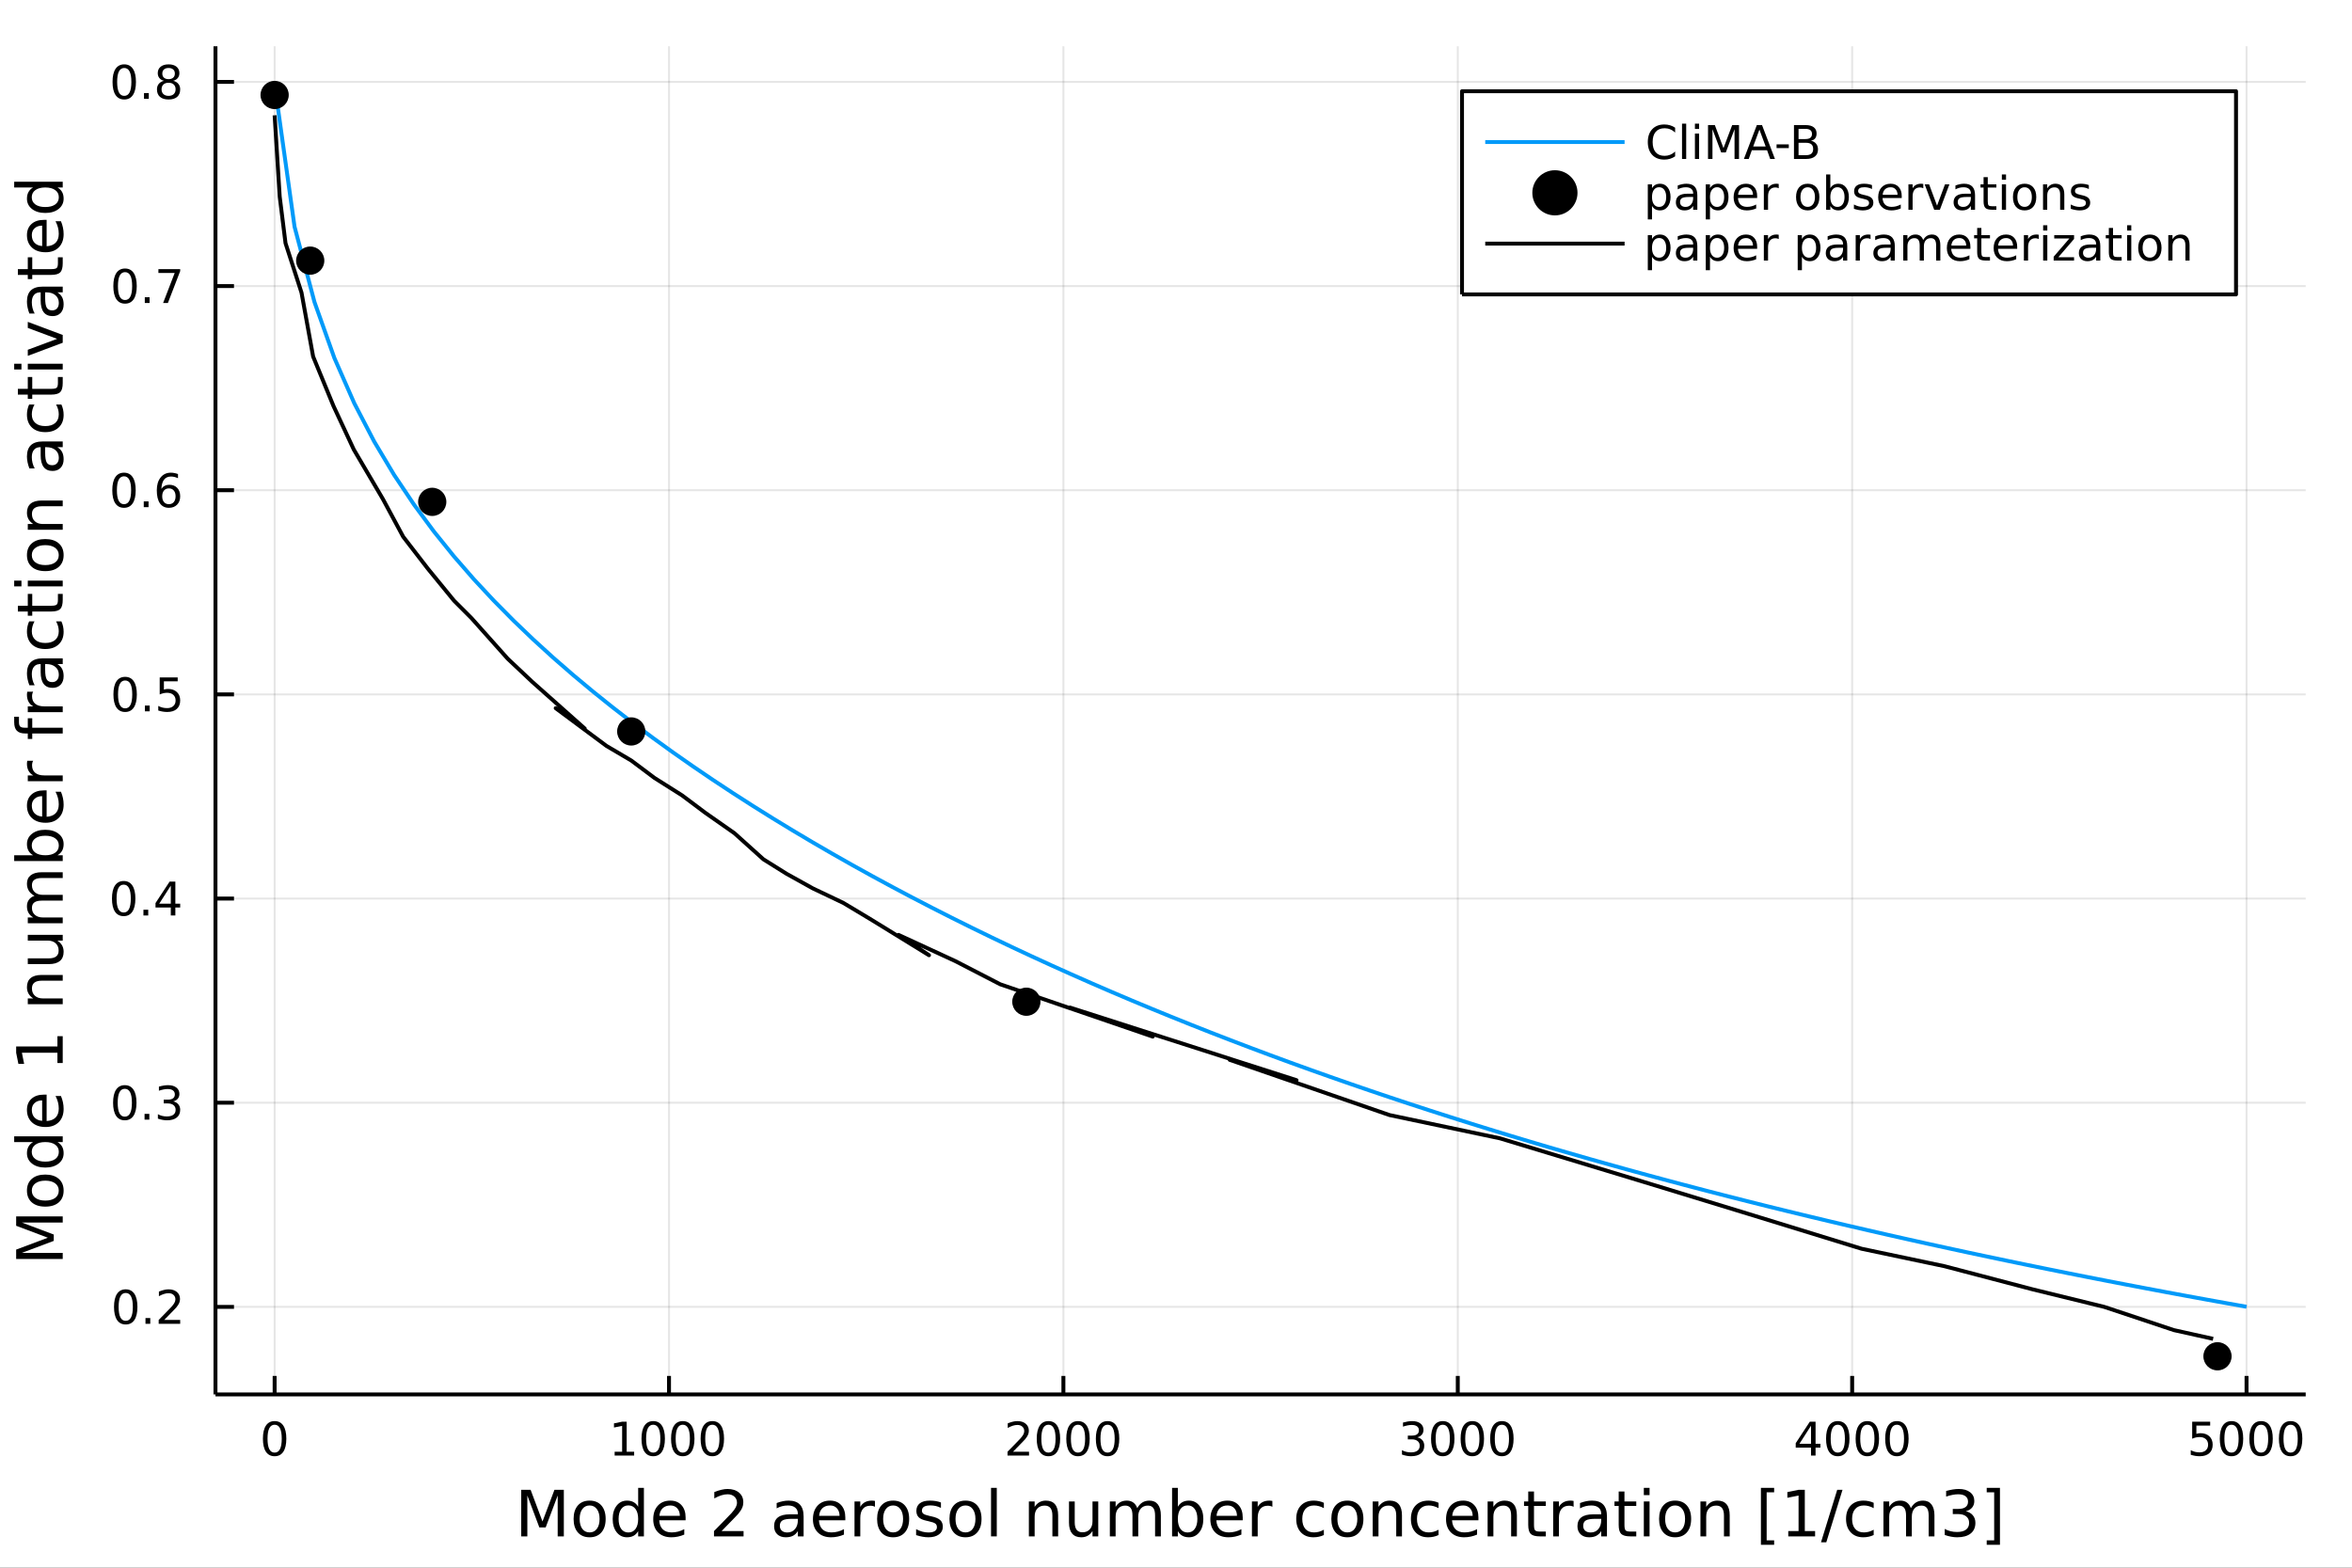 <?xml version="1.0" encoding="utf-8"?>
<svg xmlns="http://www.w3.org/2000/svg" xmlns:xlink="http://www.w3.org/1999/xlink" width="600" height="400" viewBox="0 0 2400 1600">
<rect x="0" y="0" width="2400" height="1600" fill="#333333" stroke="none"/>
<defs>
  <clipPath id="clip930">
    <rect x="0" y="0" width="2400" height="1600"/>
  </clipPath>
</defs>
<path clip-path="url(#clip930)" d="
M0 1600 L2400 1600 L2400 0 L0 0  Z
  " fill="#ffffff" fill-rule="evenodd" fill-opacity="1"/>
<defs>
  <clipPath id="clip931">
    <rect x="480" y="0" width="1681" height="1600"/>
  </clipPath>
</defs>
<path clip-path="url(#clip930)" d="
M219.866 1423.18 L2352.76 1423.18 L2352.76 47.244 L219.866 47.244  Z
  " fill="#ffffff" fill-rule="evenodd" fill-opacity="1"/>
<defs>
  <clipPath id="clip932">
    <rect x="219" y="47" width="2134" height="1377"/>
  </clipPath>
</defs>
<polyline clip-path="url(#clip932)" style="stroke:#000000; stroke-linecap:butt; stroke-linejoin:round; stroke-width:2; stroke-opacity:0.1; fill:none" points="
  280.231,1423.18 280.231,47.244 
  "/>
<polyline clip-path="url(#clip932)" style="stroke:#000000; stroke-linecap:butt; stroke-linejoin:round; stroke-width:2; stroke-opacity:0.1; fill:none" points="
  682.663,1423.18 682.663,47.244 
  "/>
<polyline clip-path="url(#clip932)" style="stroke:#000000; stroke-linecap:butt; stroke-linejoin:round; stroke-width:2; stroke-opacity:0.1; fill:none" points="
  1085.1,1423.18 1085.1,47.244 
  "/>
<polyline clip-path="url(#clip932)" style="stroke:#000000; stroke-linecap:butt; stroke-linejoin:round; stroke-width:2; stroke-opacity:0.1; fill:none" points="
  1487.53,1423.18 1487.53,47.244 
  "/>
<polyline clip-path="url(#clip932)" style="stroke:#000000; stroke-linecap:butt; stroke-linejoin:round; stroke-width:2; stroke-opacity:0.1; fill:none" points="
  1889.96,1423.18 1889.96,47.244 
  "/>
<polyline clip-path="url(#clip932)" style="stroke:#000000; stroke-linecap:butt; stroke-linejoin:round; stroke-width:2; stroke-opacity:0.1; fill:none" points="
  2292.39,1423.18 2292.39,47.244 
  "/>
<polyline clip-path="url(#clip930)" style="stroke:#000000; stroke-linecap:butt; stroke-linejoin:round; stroke-width:4; stroke-opacity:1; fill:none" points="
  219.866,1423.18 2352.76,1423.18 
  "/>
<polyline clip-path="url(#clip930)" style="stroke:#000000; stroke-linecap:butt; stroke-linejoin:round; stroke-width:4; stroke-opacity:1; fill:none" points="
  280.231,1423.18 280.231,1404.28 
  "/>
<polyline clip-path="url(#clip930)" style="stroke:#000000; stroke-linecap:butt; stroke-linejoin:round; stroke-width:4; stroke-opacity:1; fill:none" points="
  682.663,1423.18 682.663,1404.28 
  "/>
<polyline clip-path="url(#clip930)" style="stroke:#000000; stroke-linecap:butt; stroke-linejoin:round; stroke-width:4; stroke-opacity:1; fill:none" points="
  1085.1,1423.18 1085.1,1404.28 
  "/>
<polyline clip-path="url(#clip930)" style="stroke:#000000; stroke-linecap:butt; stroke-linejoin:round; stroke-width:4; stroke-opacity:1; fill:none" points="
  1487.53,1423.18 1487.53,1404.28 
  "/>
<polyline clip-path="url(#clip930)" style="stroke:#000000; stroke-linecap:butt; stroke-linejoin:round; stroke-width:4; stroke-opacity:1; fill:none" points="
  1889.96,1423.18 1889.96,1404.28 
  "/>
<polyline clip-path="url(#clip930)" style="stroke:#000000; stroke-linecap:butt; stroke-linejoin:round; stroke-width:4; stroke-opacity:1; fill:none" points="
  2292.39,1423.18 2292.39,1404.28 
  "/>
<path clip-path="url(#clip930)" d="M280.231 1454.1 Q276.62 1454.1 274.791 1457.66 Q272.986 1461.2 272.986 1468.33 Q272.986 1475.44 274.791 1479.01 Q276.62 1482.55 280.231 1482.55 Q283.865 1482.55 285.671 1479.01 Q287.5 1475.44 287.5 1468.33 Q287.5 1461.2 285.671 1457.66 Q283.865 1454.1 280.231 1454.1 M280.231 1450.39 Q286.041 1450.39 289.097 1455 Q292.175 1459.58 292.175 1468.33 Q292.175 1477.06 289.097 1481.67 Q286.041 1486.25 280.231 1486.25 Q274.421 1486.25 271.342 1481.67 Q268.287 1477.06 268.287 1468.33 Q268.287 1459.58 271.342 1455 Q274.421 1450.39 280.231 1450.39 Z" fill="#000000" fill-rule="evenodd" fill-opacity="1" /><path clip-path="url(#clip930)" d="M627.189 1481.64 L634.828 1481.64 L634.828 1455.28 L626.518 1456.95 L626.518 1452.69 L634.781 1451.02 L639.457 1451.02 L639.457 1481.64 L647.096 1481.64 L647.096 1485.58 L627.189 1485.58 L627.189 1481.64 Z" fill="#000000" fill-rule="evenodd" fill-opacity="1" /><path clip-path="url(#clip930)" d="M666.54 1454.1 Q662.929 1454.1 661.101 1457.66 Q659.295 1461.2 659.295 1468.33 Q659.295 1475.44 661.101 1479.01 Q662.929 1482.55 666.54 1482.55 Q670.175 1482.55 671.98 1479.01 Q673.809 1475.44 673.809 1468.33 Q673.809 1461.2 671.98 1457.66 Q670.175 1454.1 666.54 1454.1 M666.54 1450.39 Q672.351 1450.39 675.406 1455 Q678.485 1459.58 678.485 1468.33 Q678.485 1477.06 675.406 1481.67 Q672.351 1486.25 666.54 1486.25 Q660.73 1486.25 657.652 1481.67 Q654.596 1477.06 654.596 1468.33 Q654.596 1459.58 657.652 1455 Q660.73 1450.39 666.54 1450.39 Z" fill="#000000" fill-rule="evenodd" fill-opacity="1" /><path clip-path="url(#clip930)" d="M696.702 1454.1 Q693.091 1454.1 691.263 1457.66 Q689.457 1461.2 689.457 1468.33 Q689.457 1475.44 691.263 1479.01 Q693.091 1482.55 696.702 1482.55 Q700.337 1482.55 702.142 1479.01 Q703.971 1475.44 703.971 1468.33 Q703.971 1461.2 702.142 1457.66 Q700.337 1454.1 696.702 1454.1 M696.702 1450.39 Q702.513 1450.39 705.568 1455 Q708.647 1459.58 708.647 1468.33 Q708.647 1477.06 705.568 1481.67 Q702.513 1486.25 696.702 1486.25 Q690.892 1486.25 687.814 1481.67 Q684.758 1477.06 684.758 1468.33 Q684.758 1459.58 687.814 1455 Q690.892 1450.39 696.702 1450.39 Z" fill="#000000" fill-rule="evenodd" fill-opacity="1" /><path clip-path="url(#clip930)" d="M726.864 1454.1 Q723.253 1454.1 721.424 1457.66 Q719.619 1461.2 719.619 1468.33 Q719.619 1475.44 721.424 1479.01 Q723.253 1482.55 726.864 1482.55 Q730.498 1482.55 732.304 1479.01 Q734.133 1475.44 734.133 1468.33 Q734.133 1461.2 732.304 1457.66 Q730.498 1454.1 726.864 1454.1 M726.864 1450.39 Q732.674 1450.39 735.73 1455 Q738.809 1459.58 738.809 1468.33 Q738.809 1477.06 735.73 1481.67 Q732.674 1486.25 726.864 1486.25 Q721.054 1486.25 717.975 1481.67 Q714.92 1477.06 714.92 1468.33 Q714.92 1459.58 717.975 1455 Q721.054 1450.39 726.864 1450.39 Z" fill="#000000" fill-rule="evenodd" fill-opacity="1" /><path clip-path="url(#clip930)" d="M1033.71 1481.64 L1050.03 1481.64 L1050.03 1485.58 L1028.08 1485.58 L1028.08 1481.64 Q1030.74 1478.89 1035.33 1474.26 Q1039.93 1469.61 1041.11 1468.27 Q1043.36 1465.74 1044.24 1464.01 Q1045.14 1462.25 1045.14 1460.56 Q1045.14 1457.8 1043.2 1456.07 Q1041.28 1454.33 1038.17 1454.33 Q1035.97 1454.33 1033.52 1455.09 Q1031.09 1455.86 1028.31 1457.41 L1028.31 1452.69 Q1031.14 1451.55 1033.59 1450.97 Q1036.04 1450.39 1038.08 1450.39 Q1043.45 1450.39 1046.65 1453.08 Q1049.84 1455.77 1049.84 1460.26 Q1049.84 1462.39 1049.03 1464.31 Q1048.24 1466.2 1046.14 1468.8 Q1045.56 1469.47 1042.46 1472.69 Q1039.35 1475.88 1033.71 1481.64 Z" fill="#000000" fill-rule="evenodd" fill-opacity="1" /><path clip-path="url(#clip930)" d="M1069.84 1454.1 Q1066.23 1454.1 1064.4 1457.66 Q1062.6 1461.2 1062.6 1468.33 Q1062.6 1475.44 1064.4 1479.01 Q1066.23 1482.55 1069.84 1482.55 Q1073.47 1482.55 1075.28 1479.01 Q1077.11 1475.44 1077.11 1468.33 Q1077.11 1461.2 1075.28 1457.66 Q1073.47 1454.1 1069.84 1454.1 M1069.84 1450.39 Q1075.65 1450.39 1078.71 1455 Q1081.78 1459.58 1081.78 1468.33 Q1081.78 1477.06 1078.71 1481.67 Q1075.65 1486.25 1069.84 1486.25 Q1064.03 1486.25 1060.95 1481.67 Q1057.9 1477.06 1057.9 1468.33 Q1057.9 1459.58 1060.95 1455 Q1064.03 1450.39 1069.84 1450.39 Z" fill="#000000" fill-rule="evenodd" fill-opacity="1" /><path clip-path="url(#clip930)" d="M1100 1454.1 Q1096.39 1454.1 1094.56 1457.66 Q1092.76 1461.2 1092.76 1468.33 Q1092.76 1475.44 1094.56 1479.01 Q1096.39 1482.55 1100 1482.55 Q1103.64 1482.55 1105.44 1479.01 Q1107.27 1475.44 1107.27 1468.33 Q1107.27 1461.2 1105.44 1457.66 Q1103.64 1454.1 1100 1454.1 M1100 1450.39 Q1105.81 1450.39 1108.87 1455 Q1111.95 1459.58 1111.95 1468.33 Q1111.95 1477.06 1108.87 1481.67 Q1105.81 1486.25 1100 1486.25 Q1094.19 1486.25 1091.11 1481.67 Q1088.06 1477.06 1088.06 1468.33 Q1088.06 1459.58 1091.11 1455 Q1094.19 1450.39 1100 1450.39 Z" fill="#000000" fill-rule="evenodd" fill-opacity="1" /><path clip-path="url(#clip930)" d="M1130.16 1454.1 Q1126.55 1454.1 1124.72 1457.66 Q1122.92 1461.2 1122.92 1468.33 Q1122.92 1475.44 1124.72 1479.01 Q1126.55 1482.55 1130.16 1482.55 Q1133.8 1482.55 1135.6 1479.01 Q1137.43 1475.44 1137.43 1468.33 Q1137.43 1461.2 1135.6 1457.66 Q1133.8 1454.1 1130.16 1454.1 M1130.16 1450.39 Q1135.97 1450.39 1139.03 1455 Q1142.11 1459.58 1142.11 1468.33 Q1142.11 1477.06 1139.03 1481.67 Q1135.97 1486.25 1130.16 1486.25 Q1124.35 1486.25 1121.28 1481.67 Q1118.22 1477.06 1118.22 1468.33 Q1118.22 1459.58 1121.28 1455 Q1124.35 1450.39 1130.16 1450.39 Z" fill="#000000" fill-rule="evenodd" fill-opacity="1" /><path clip-path="url(#clip930)" d="M1446.21 1466.95 Q1449.56 1467.66 1451.44 1469.93 Q1453.34 1472.2 1453.34 1475.53 Q1453.34 1480.65 1449.82 1483.45 Q1446.3 1486.25 1439.82 1486.25 Q1437.64 1486.25 1435.33 1485.81 Q1433.04 1485.39 1430.58 1484.54 L1430.58 1480.02 Q1432.53 1481.16 1434.84 1481.74 Q1437.16 1482.32 1439.68 1482.32 Q1444.08 1482.32 1446.37 1480.58 Q1448.68 1478.84 1448.68 1475.53 Q1448.68 1472.48 1446.53 1470.77 Q1444.4 1469.03 1440.58 1469.03 L1436.56 1469.03 L1436.56 1465.19 L1440.77 1465.19 Q1444.22 1465.19 1446.05 1463.82 Q1447.87 1462.43 1447.87 1459.84 Q1447.87 1457.18 1445.98 1455.77 Q1444.1 1454.33 1440.58 1454.33 Q1438.66 1454.33 1436.46 1454.75 Q1434.26 1455.16 1431.62 1456.04 L1431.62 1451.88 Q1434.29 1451.14 1436.6 1450.77 Q1438.94 1450.39 1441 1450.39 Q1446.32 1450.39 1449.43 1452.83 Q1452.53 1455.23 1452.53 1459.35 Q1452.53 1462.22 1450.88 1464.21 Q1449.24 1466.18 1446.21 1466.95 Z" fill="#000000" fill-rule="evenodd" fill-opacity="1" /><path clip-path="url(#clip930)" d="M1472.2 1454.1 Q1468.59 1454.1 1466.76 1457.66 Q1464.96 1461.2 1464.96 1468.33 Q1464.96 1475.44 1466.76 1479.01 Q1468.59 1482.55 1472.2 1482.55 Q1475.84 1482.55 1477.64 1479.01 Q1479.47 1475.44 1479.47 1468.33 Q1479.47 1461.2 1477.64 1457.66 Q1475.84 1454.1 1472.2 1454.1 M1472.2 1450.39 Q1478.01 1450.39 1481.07 1455 Q1484.15 1459.58 1484.15 1468.33 Q1484.15 1477.06 1481.07 1481.67 Q1478.01 1486.25 1472.2 1486.25 Q1466.39 1486.25 1463.31 1481.67 Q1460.26 1477.06 1460.26 1468.33 Q1460.26 1459.58 1463.31 1455 Q1466.39 1450.39 1472.2 1450.39 Z" fill="#000000" fill-rule="evenodd" fill-opacity="1" /><path clip-path="url(#clip930)" d="M1502.36 1454.1 Q1498.75 1454.1 1496.93 1457.66 Q1495.12 1461.2 1495.12 1468.33 Q1495.12 1475.44 1496.93 1479.01 Q1498.75 1482.55 1502.36 1482.55 Q1506 1482.55 1507.8 1479.01 Q1509.63 1475.44 1509.63 1468.33 Q1509.63 1461.2 1507.8 1457.66 Q1506 1454.1 1502.36 1454.1 M1502.36 1450.39 Q1508.18 1450.39 1511.23 1455 Q1514.31 1459.58 1514.31 1468.33 Q1514.31 1477.06 1511.23 1481.67 Q1508.18 1486.25 1502.36 1486.25 Q1496.55 1486.25 1493.48 1481.67 Q1490.42 1477.06 1490.42 1468.33 Q1490.42 1459.58 1493.48 1455 Q1496.55 1450.39 1502.36 1450.39 Z" fill="#000000" fill-rule="evenodd" fill-opacity="1" /><path clip-path="url(#clip930)" d="M1532.53 1454.1 Q1528.92 1454.1 1527.09 1457.66 Q1525.28 1461.2 1525.28 1468.33 Q1525.28 1475.44 1527.09 1479.01 Q1528.92 1482.55 1532.53 1482.55 Q1536.16 1482.55 1537.97 1479.01 Q1539.8 1475.44 1539.8 1468.33 Q1539.8 1461.2 1537.97 1457.66 Q1536.16 1454.1 1532.53 1454.1 M1532.53 1450.39 Q1538.34 1450.39 1541.39 1455 Q1544.47 1459.58 1544.47 1468.33 Q1544.47 1477.06 1541.39 1481.67 Q1538.34 1486.25 1532.53 1486.25 Q1526.72 1486.25 1523.64 1481.67 Q1520.58 1477.06 1520.58 1468.33 Q1520.58 1459.58 1523.64 1455 Q1526.72 1450.39 1532.53 1450.39 Z" fill="#000000" fill-rule="evenodd" fill-opacity="1" /><path clip-path="url(#clip930)" d="M1847.97 1455.09 L1836.16 1473.54 L1847.97 1473.54 L1847.97 1455.09 M1846.74 1451.02 L1852.62 1451.02 L1852.62 1473.54 L1857.55 1473.54 L1857.55 1477.43 L1852.62 1477.43 L1852.62 1485.58 L1847.97 1485.58 L1847.97 1477.43 L1832.37 1477.43 L1832.37 1472.92 L1846.74 1451.02 Z" fill="#000000" fill-rule="evenodd" fill-opacity="1" /><path clip-path="url(#clip930)" d="M1875.28 1454.1 Q1871.67 1454.1 1869.84 1457.66 Q1868.04 1461.2 1868.04 1468.33 Q1868.04 1475.44 1869.84 1479.01 Q1871.67 1482.55 1875.28 1482.55 Q1878.92 1482.55 1880.72 1479.01 Q1882.55 1475.44 1882.55 1468.33 Q1882.55 1461.2 1880.72 1457.66 Q1878.92 1454.1 1875.28 1454.1 M1875.28 1450.39 Q1881.09 1450.39 1884.15 1455 Q1887.23 1459.58 1887.23 1468.33 Q1887.23 1477.06 1884.15 1481.67 Q1881.09 1486.25 1875.28 1486.25 Q1869.47 1486.25 1866.39 1481.67 Q1863.34 1477.06 1863.34 1468.33 Q1863.34 1459.58 1866.39 1455 Q1869.47 1450.39 1875.28 1450.39 Z" fill="#000000" fill-rule="evenodd" fill-opacity="1" /><path clip-path="url(#clip930)" d="M1905.45 1454.1 Q1901.83 1454.1 1900.01 1457.66 Q1898.2 1461.2 1898.2 1468.33 Q1898.2 1475.44 1900.01 1479.01 Q1901.83 1482.55 1905.45 1482.55 Q1909.08 1482.55 1910.88 1479.01 Q1912.71 1475.44 1912.71 1468.33 Q1912.71 1461.2 1910.88 1457.66 Q1909.08 1454.1 1905.45 1454.1 M1905.45 1450.39 Q1911.26 1450.39 1914.31 1455 Q1917.39 1459.58 1917.39 1468.33 Q1917.39 1477.06 1914.31 1481.67 Q1911.26 1486.25 1905.45 1486.25 Q1899.63 1486.25 1896.56 1481.67 Q1893.5 1477.06 1893.5 1468.33 Q1893.5 1459.58 1896.56 1455 Q1899.63 1450.39 1905.45 1450.39 Z" fill="#000000" fill-rule="evenodd" fill-opacity="1" /><path clip-path="url(#clip930)" d="M1935.61 1454.1 Q1932 1454.1 1930.17 1457.66 Q1928.36 1461.2 1928.36 1468.33 Q1928.36 1475.44 1930.17 1479.01 Q1932 1482.55 1935.61 1482.55 Q1939.24 1482.55 1941.05 1479.01 Q1942.88 1475.44 1942.88 1468.33 Q1942.88 1461.2 1941.05 1457.66 Q1939.24 1454.1 1935.61 1454.1 M1935.61 1450.39 Q1941.42 1450.39 1944.47 1455 Q1947.55 1459.58 1947.55 1468.33 Q1947.55 1477.06 1944.47 1481.67 Q1941.42 1486.25 1935.61 1486.25 Q1929.8 1486.25 1926.72 1481.67 Q1923.66 1477.06 1923.66 1468.33 Q1923.66 1459.58 1926.72 1455 Q1929.8 1450.39 1935.61 1450.39 Z" fill="#000000" fill-rule="evenodd" fill-opacity="1" /><path clip-path="url(#clip930)" d="M2236.93 1451.02 L2255.28 1451.02 L2255.28 1454.96 L2241.21 1454.96 L2241.21 1463.43 Q2242.23 1463.08 2243.25 1462.92 Q2244.27 1462.73 2245.28 1462.73 Q2251.07 1462.73 2254.45 1465.9 Q2257.83 1469.08 2257.83 1474.49 Q2257.83 1480.07 2254.36 1483.17 Q2250.89 1486.25 2244.57 1486.25 Q2242.39 1486.25 2240.12 1485.88 Q2237.88 1485.51 2235.47 1484.77 L2235.47 1480.07 Q2237.55 1481.2 2239.78 1481.76 Q2242 1482.32 2244.47 1482.32 Q2248.48 1482.32 2250.82 1480.21 Q2253.16 1478.1 2253.16 1474.49 Q2253.16 1470.88 2250.82 1468.77 Q2248.48 1466.67 2244.47 1466.67 Q2242.6 1466.67 2240.72 1467.08 Q2238.87 1467.5 2236.93 1468.38 L2236.93 1451.02 Z" fill="#000000" fill-rule="evenodd" fill-opacity="1" /><path clip-path="url(#clip930)" d="M2277.04 1454.1 Q2273.43 1454.1 2271.6 1457.66 Q2269.8 1461.2 2269.8 1468.33 Q2269.8 1475.44 2271.6 1479.01 Q2273.43 1482.55 2277.04 1482.55 Q2280.68 1482.55 2282.48 1479.01 Q2284.31 1475.44 2284.31 1468.33 Q2284.31 1461.2 2282.48 1457.66 Q2280.68 1454.1 2277.04 1454.1 M2277.04 1450.39 Q2282.85 1450.39 2285.91 1455 Q2288.99 1459.58 2288.99 1468.33 Q2288.99 1477.06 2285.91 1481.67 Q2282.85 1486.25 2277.04 1486.25 Q2271.23 1486.25 2268.16 1481.67 Q2265.1 1477.06 2265.1 1468.33 Q2265.1 1459.58 2268.16 1455 Q2271.23 1450.39 2277.04 1450.39 Z" fill="#000000" fill-rule="evenodd" fill-opacity="1" /><path clip-path="url(#clip930)" d="M2307.21 1454.1 Q2303.59 1454.1 2301.77 1457.66 Q2299.96 1461.2 2299.96 1468.33 Q2299.96 1475.44 2301.77 1479.01 Q2303.59 1482.55 2307.21 1482.55 Q2310.84 1482.55 2312.65 1479.01 Q2314.47 1475.44 2314.47 1468.33 Q2314.47 1461.2 2312.65 1457.66 Q2310.84 1454.1 2307.21 1454.1 M2307.21 1450.39 Q2313.02 1450.39 2316.07 1455 Q2319.15 1459.58 2319.15 1468.33 Q2319.15 1477.06 2316.07 1481.67 Q2313.02 1486.25 2307.21 1486.25 Q2301.4 1486.25 2298.32 1481.67 Q2295.26 1477.06 2295.26 1468.33 Q2295.26 1459.58 2298.32 1455 Q2301.4 1450.39 2307.21 1450.39 Z" fill="#000000" fill-rule="evenodd" fill-opacity="1" /><path clip-path="url(#clip930)" d="M2337.37 1454.1 Q2333.76 1454.1 2331.93 1457.66 Q2330.12 1461.2 2330.12 1468.33 Q2330.12 1475.44 2331.93 1479.01 Q2333.76 1482.55 2337.37 1482.55 Q2341 1482.55 2342.81 1479.01 Q2344.64 1475.44 2344.64 1468.33 Q2344.64 1461.2 2342.81 1457.66 Q2341 1454.1 2337.37 1454.1 M2337.37 1450.39 Q2343.18 1450.39 2346.23 1455 Q2349.31 1459.58 2349.31 1468.33 Q2349.31 1477.06 2346.23 1481.67 Q2343.18 1486.25 2337.37 1486.25 Q2331.56 1486.25 2328.48 1481.67 Q2325.42 1477.06 2325.42 1468.33 Q2325.42 1459.58 2328.48 1455 Q2331.56 1450.39 2337.37 1450.39 Z" fill="#000000" fill-rule="evenodd" fill-opacity="1" /><path clip-path="url(#clip930)" d="M531.863 1520.52 L541.444 1520.52 L553.571 1552.86 L565.761 1520.52 L575.341 1520.52 L575.341 1568.04 L569.071 1568.04 L569.071 1526.32 L556.817 1558.91 L550.356 1558.91 L538.102 1526.32 L538.102 1568.04 L531.863 1568.04 L531.863 1520.52 Z" fill="#000000" fill-rule="evenodd" fill-opacity="1" /><path clip-path="url(#clip930)" d="M601.663 1536.5 Q596.953 1536.5 594.216 1540.19 Q591.478 1543.85 591.478 1550.25 Q591.478 1556.65 594.184 1560.34 Q596.921 1564 601.663 1564 Q606.342 1564 609.079 1560.31 Q611.817 1556.62 611.817 1550.25 Q611.817 1543.92 609.079 1540.23 Q606.342 1536.5 601.663 1536.5 M601.663 1531.54 Q609.302 1531.54 613.663 1536.5 Q618.023 1541.47 618.023 1550.25 Q618.023 1559 613.663 1564 Q609.302 1568.97 601.663 1568.97 Q593.993 1568.97 589.632 1564 Q585.304 1559 585.304 1550.25 Q585.304 1541.47 589.632 1536.5 Q593.993 1531.54 601.663 1531.54 Z" fill="#000000" fill-rule="evenodd" fill-opacity="1" /><path clip-path="url(#clip930)" d="M651.189 1537.81 L651.189 1518.52 L657.045 1518.52 L657.045 1568.04 L651.189 1568.04 L651.189 1562.7 Q649.343 1565.88 646.51 1567.44 Q643.709 1568.97 639.762 1568.97 Q633.301 1568.97 629.227 1563.81 Q625.185 1558.65 625.185 1550.25 Q625.185 1541.85 629.227 1536.69 Q633.301 1531.54 639.762 1531.54 Q643.709 1531.54 646.51 1533.1 Q649.343 1534.62 651.189 1537.81 M631.232 1550.25 Q631.232 1556.71 633.874 1560.4 Q636.547 1564.07 641.194 1564.07 Q645.841 1564.07 648.515 1560.4 Q651.189 1556.71 651.189 1550.25 Q651.189 1543.79 648.515 1540.13 Q645.841 1536.44 641.194 1536.44 Q636.547 1536.44 633.874 1540.13 Q631.232 1543.79 631.232 1550.25 Z" fill="#000000" fill-rule="evenodd" fill-opacity="1" /><path clip-path="url(#clip930)" d="M699.6 1548.76 L699.6 1551.62 L672.673 1551.62 Q673.055 1557.67 676.301 1560.85 Q679.58 1564 685.404 1564 Q688.778 1564 691.929 1563.17 Q695.112 1562.35 698.231 1560.69 L698.231 1566.23 Q695.08 1567.57 691.77 1568.27 Q688.46 1568.97 685.054 1568.97 Q676.524 1568.97 671.527 1564 Q666.562 1559.04 666.562 1550.57 Q666.562 1541.82 671.272 1536.69 Q676.015 1531.54 684.036 1531.54 Q691.229 1531.54 695.398 1536.18 Q699.6 1540.8 699.6 1548.76 M693.743 1547.04 Q693.68 1542.23 691.038 1539.37 Q688.428 1536.5 684.099 1536.5 Q679.198 1536.5 676.238 1539.27 Q673.309 1542.04 672.864 1547.07 L693.743 1547.04 Z" fill="#000000" fill-rule="evenodd" fill-opacity="1" /><path clip-path="url(#clip930)" d="M736.298 1562.63 L758.737 1562.63 L758.737 1568.04 L728.564 1568.04 L728.564 1562.63 Q732.224 1558.85 738.526 1552.48 Q744.86 1546.08 746.483 1544.24 Q749.571 1540.77 750.78 1538.38 Q752.021 1535.96 752.021 1533.64 Q752.021 1529.85 749.348 1527.46 Q746.706 1525.08 742.441 1525.08 Q739.417 1525.08 736.043 1526.13 Q732.701 1527.18 728.882 1529.31 L728.882 1522.82 Q732.765 1521.26 736.139 1520.46 Q739.513 1519.66 742.314 1519.66 Q749.698 1519.66 754.09 1523.36 Q758.483 1527.05 758.483 1533.22 Q758.483 1536.15 757.369 1538.79 Q756.286 1541.4 753.39 1544.97 Q752.594 1545.89 748.329 1550.32 Q744.064 1554.71 736.298 1562.63 Z" fill="#000000" fill-rule="evenodd" fill-opacity="1" /><path clip-path="url(#clip930)" d="M808.326 1550.12 Q801.228 1550.12 798.491 1551.75 Q795.754 1553.37 795.754 1557.29 Q795.754 1560.4 797.791 1562.25 Q799.86 1564.07 803.393 1564.07 Q808.262 1564.07 811.191 1560.63 Q814.151 1557.16 814.151 1551.43 L814.151 1550.12 L808.326 1550.12 M820.007 1547.71 L820.007 1568.04 L814.151 1568.04 L814.151 1562.63 Q812.146 1565.88 809.154 1567.44 Q806.162 1568.97 801.833 1568.97 Q796.359 1568.97 793.112 1565.91 Q789.897 1562.82 789.897 1557.67 Q789.897 1551.65 793.908 1548.6 Q797.95 1545.54 805.939 1545.54 L814.151 1545.54 L814.151 1544.97 Q814.151 1540.93 811.477 1538.73 Q808.835 1536.5 804.029 1536.5 Q800.974 1536.5 798.077 1537.23 Q795.181 1537.97 792.507 1539.43 L792.507 1534.02 Q795.722 1532.78 798.746 1532.17 Q801.769 1531.54 804.634 1531.54 Q812.368 1531.54 816.188 1535.55 Q820.007 1539.56 820.007 1547.71 Z" fill="#000000" fill-rule="evenodd" fill-opacity="1" /><path clip-path="url(#clip930)" d="M862.562 1548.76 L862.562 1551.62 L835.635 1551.62 Q836.017 1557.67 839.263 1560.85 Q842.542 1564 848.366 1564 Q851.74 1564 854.891 1563.17 Q858.074 1562.35 861.193 1560.69 L861.193 1566.23 Q858.042 1567.57 854.732 1568.27 Q851.422 1568.97 848.016 1568.97 Q839.486 1568.97 834.489 1564 Q829.524 1559.04 829.524 1550.57 Q829.524 1541.82 834.235 1536.69 Q838.977 1531.54 846.998 1531.54 Q854.191 1531.54 858.361 1536.18 Q862.562 1540.8 862.562 1548.76 M856.705 1547.04 Q856.642 1542.23 854 1539.37 Q851.39 1536.5 847.061 1536.5 Q842.16 1536.5 839.2 1539.27 Q836.272 1542.04 835.826 1547.07 L856.705 1547.04 Z" fill="#000000" fill-rule="evenodd" fill-opacity="1" /><path clip-path="url(#clip930)" d="M892.831 1537.87 Q891.844 1537.3 890.667 1537.04 Q889.521 1536.76 888.12 1536.76 Q883.155 1536.76 880.481 1540 Q877.84 1543.22 877.84 1549.27 L877.84 1568.04 L871.951 1568.04 L871.951 1532.4 L877.84 1532.4 L877.84 1537.93 Q879.686 1534.69 882.646 1533.13 Q885.606 1531.54 889.839 1531.54 Q890.444 1531.54 891.176 1531.63 Q891.908 1531.7 892.799 1531.85 L892.831 1537.87 Z" fill="#000000" fill-rule="evenodd" fill-opacity="1" /><path clip-path="url(#clip930)" d="M911.355 1536.5 Q906.644 1536.5 903.907 1540.19 Q901.17 1543.85 901.17 1550.25 Q901.17 1556.65 903.875 1560.34 Q906.613 1564 911.355 1564 Q916.034 1564 918.771 1560.31 Q921.508 1556.62 921.508 1550.25 Q921.508 1543.92 918.771 1540.23 Q916.034 1536.5 911.355 1536.5 M911.355 1531.54 Q918.994 1531.54 923.354 1536.5 Q927.715 1541.47 927.715 1550.25 Q927.715 1559 923.354 1564 Q918.994 1568.97 911.355 1568.97 Q903.684 1568.97 899.324 1564 Q894.995 1559 894.995 1550.25 Q894.995 1541.47 899.324 1536.5 Q903.684 1531.54 911.355 1531.54 Z" fill="#000000" fill-rule="evenodd" fill-opacity="1" /><path clip-path="url(#clip930)" d="M960.148 1533.45 L960.148 1538.98 Q957.666 1537.71 954.992 1537.07 Q952.318 1536.44 949.454 1536.44 Q945.093 1536.44 942.897 1537.77 Q940.733 1539.11 940.733 1541.79 Q940.733 1543.82 942.292 1545 Q943.852 1546.15 948.563 1547.2 L950.568 1547.64 Q956.806 1548.98 959.416 1551.43 Q962.058 1553.85 962.058 1558.21 Q962.058 1563.17 958.111 1566.07 Q954.196 1568.97 947.321 1568.97 Q944.457 1568.97 941.338 1568.39 Q938.25 1567.85 934.813 1566.74 L934.813 1560.69 Q938.059 1562.38 941.21 1563.24 Q944.361 1564.07 947.449 1564.07 Q951.586 1564.07 953.814 1562.66 Q956.042 1561.23 956.042 1558.65 Q956.042 1556.27 954.419 1554.99 Q952.828 1553.72 947.385 1552.54 L945.348 1552.07 Q939.905 1550.92 937.486 1548.56 Q935.067 1546.18 935.067 1542.04 Q935.067 1537.01 938.632 1534.27 Q942.197 1531.54 948.754 1531.54 Q952 1531.54 954.865 1532.01 Q957.729 1532.49 960.148 1533.45 Z" fill="#000000" fill-rule="evenodd" fill-opacity="1" /><path clip-path="url(#clip930)" d="M985.197 1536.5 Q980.487 1536.5 977.749 1540.19 Q975.012 1543.85 975.012 1550.25 Q975.012 1556.65 977.718 1560.34 Q980.455 1564 985.197 1564 Q989.876 1564 992.613 1560.31 Q995.351 1556.62 995.351 1550.25 Q995.351 1543.92 992.613 1540.23 Q989.876 1536.5 985.197 1536.5 M985.197 1531.54 Q992.836 1531.54 997.197 1536.5 Q1001.56 1541.47 1001.56 1550.25 Q1001.56 1559 997.197 1564 Q992.836 1568.97 985.197 1568.97 Q977.527 1568.97 973.166 1564 Q968.837 1559 968.837 1550.25 Q968.837 1541.47 973.166 1536.5 Q977.527 1531.54 985.197 1531.54 Z" fill="#000000" fill-rule="evenodd" fill-opacity="1" /><path clip-path="url(#clip930)" d="M1011.26 1518.52 L1017.12 1518.52 L1017.12 1568.04 L1011.26 1568.04 L1011.26 1518.52 Z" fill="#000000" fill-rule="evenodd" fill-opacity="1" /><path clip-path="url(#clip930)" d="M1079.73 1546.53 L1079.73 1568.04 L1073.87 1568.04 L1073.87 1546.72 Q1073.87 1541.66 1071.9 1539.14 Q1069.92 1536.63 1065.98 1536.63 Q1061.24 1536.63 1058.5 1539.65 Q1055.76 1542.68 1055.76 1547.9 L1055.76 1568.04 L1049.87 1568.04 L1049.87 1532.4 L1055.76 1532.4 L1055.76 1537.93 Q1057.86 1534.72 1060.69 1533.13 Q1063.56 1531.54 1067.28 1531.54 Q1073.43 1531.54 1076.58 1535.36 Q1079.73 1539.14 1079.73 1546.53 Z" fill="#000000" fill-rule="evenodd" fill-opacity="1" /><path clip-path="url(#clip930)" d="M1090.8 1553.98 L1090.8 1532.4 L1096.66 1532.4 L1096.66 1553.75 Q1096.66 1558.81 1098.63 1561.36 Q1100.61 1563.87 1104.55 1563.87 Q1109.3 1563.87 1112.03 1560.85 Q1114.8 1557.83 1114.8 1552.61 L1114.8 1532.4 L1120.66 1532.4 L1120.66 1568.04 L1114.8 1568.04 L1114.8 1562.57 Q1112.67 1565.82 1109.84 1567.41 Q1107.04 1568.97 1103.31 1568.97 Q1097.17 1568.97 1093.99 1565.15 Q1090.8 1561.33 1090.8 1553.98 M1105.54 1531.54 L1105.54 1531.54 Z" fill="#000000" fill-rule="evenodd" fill-opacity="1" /><path clip-path="url(#clip930)" d="M1160.48 1539.24 Q1162.67 1535.29 1165.73 1533.41 Q1168.78 1531.54 1172.92 1531.54 Q1178.49 1531.54 1181.52 1535.45 Q1184.54 1539.33 1184.54 1546.53 L1184.54 1568.04 L1178.65 1568.04 L1178.65 1546.72 Q1178.65 1541.59 1176.84 1539.11 Q1175.02 1536.63 1171.3 1536.63 Q1166.75 1536.63 1164.11 1539.65 Q1161.46 1542.68 1161.46 1547.9 L1161.46 1568.04 L1155.58 1568.04 L1155.58 1546.72 Q1155.58 1541.56 1153.76 1539.11 Q1151.95 1536.63 1148.16 1536.63 Q1143.67 1536.63 1141.03 1539.68 Q1138.39 1542.71 1138.39 1547.9 L1138.39 1568.04 L1132.5 1568.04 L1132.5 1532.4 L1138.39 1532.4 L1138.39 1537.93 Q1140.39 1534.66 1143.19 1533.1 Q1145.99 1531.54 1149.85 1531.54 Q1153.73 1531.54 1156.43 1533.51 Q1159.17 1535.48 1160.48 1539.24 Z" fill="#000000" fill-rule="evenodd" fill-opacity="1" /><path clip-path="url(#clip930)" d="M1221.81 1550.25 Q1221.81 1543.79 1219.14 1540.13 Q1216.5 1536.44 1211.85 1536.44 Q1207.2 1536.44 1204.53 1540.13 Q1201.89 1543.79 1201.89 1550.25 Q1201.89 1556.71 1204.53 1560.4 Q1207.2 1564.07 1211.85 1564.07 Q1216.5 1564.07 1219.14 1560.4 Q1221.81 1556.71 1221.81 1550.25 M1201.89 1537.81 Q1203.73 1534.62 1206.53 1533.1 Q1209.37 1531.54 1213.28 1531.54 Q1219.77 1531.54 1223.82 1536.69 Q1227.89 1541.85 1227.89 1550.25 Q1227.89 1558.65 1223.82 1563.81 Q1219.77 1568.97 1213.28 1568.97 Q1209.37 1568.97 1206.53 1567.44 Q1203.73 1565.88 1201.89 1562.7 L1201.89 1568.04 L1196 1568.04 L1196 1518.52 L1201.89 1518.52 L1201.89 1537.81 Z" fill="#000000" fill-rule="evenodd" fill-opacity="1" /><path clip-path="url(#clip930)" d="M1268.09 1548.76 L1268.09 1551.62 L1241.16 1551.62 Q1241.54 1557.67 1244.79 1560.85 Q1248.07 1564 1253.89 1564 Q1257.27 1564 1260.42 1563.17 Q1263.6 1562.35 1266.72 1560.69 L1266.72 1566.23 Q1263.57 1567.57 1260.26 1568.27 Q1256.95 1568.97 1253.54 1568.97 Q1245.01 1568.97 1240.02 1564 Q1235.05 1559.04 1235.05 1550.57 Q1235.05 1541.82 1239.76 1536.69 Q1244.5 1531.54 1252.53 1531.54 Q1259.72 1531.54 1263.89 1536.18 Q1268.09 1540.8 1268.09 1548.76 M1262.23 1547.04 Q1262.17 1542.23 1259.53 1539.37 Q1256.92 1536.5 1252.59 1536.5 Q1247.69 1536.5 1244.73 1539.27 Q1241.8 1542.04 1241.35 1547.07 L1262.23 1547.04 Z" fill="#000000" fill-rule="evenodd" fill-opacity="1" /><path clip-path="url(#clip930)" d="M1298.36 1537.87 Q1297.37 1537.3 1296.19 1537.04 Q1295.05 1536.76 1293.65 1536.76 Q1288.68 1536.76 1286.01 1540 Q1283.37 1543.22 1283.37 1549.27 L1283.37 1568.04 L1277.48 1568.04 L1277.48 1532.4 L1283.37 1532.4 L1283.37 1537.93 Q1285.21 1534.69 1288.17 1533.13 Q1291.13 1531.54 1295.37 1531.54 Q1295.97 1531.54 1296.7 1531.63 Q1297.44 1531.7 1298.33 1531.85 L1298.36 1537.87 Z" fill="#000000" fill-rule="evenodd" fill-opacity="1" /><path clip-path="url(#clip930)" d="M1350.88 1533.76 L1350.88 1539.24 Q1348.39 1537.87 1345.88 1537.2 Q1343.4 1536.5 1340.85 1536.5 Q1335.15 1536.5 1332 1540.13 Q1328.85 1543.73 1328.85 1550.25 Q1328.85 1556.78 1332 1560.4 Q1335.15 1564 1340.85 1564 Q1343.4 1564 1345.88 1563.33 Q1348.39 1562.63 1350.88 1561.26 L1350.88 1566.68 Q1348.42 1567.82 1345.78 1568.39 Q1343.17 1568.97 1340.21 1568.97 Q1332.16 1568.97 1327.42 1563.91 Q1322.68 1558.85 1322.68 1550.25 Q1322.68 1541.53 1327.45 1536.53 Q1332.26 1531.54 1340.59 1531.54 Q1343.3 1531.54 1345.88 1532.11 Q1348.46 1532.65 1350.88 1533.76 Z" fill="#000000" fill-rule="evenodd" fill-opacity="1" /><path clip-path="url(#clip930)" d="M1374.87 1536.5 Q1370.16 1536.5 1367.43 1540.19 Q1364.69 1543.85 1364.69 1550.25 Q1364.69 1556.65 1367.39 1560.34 Q1370.13 1564 1374.87 1564 Q1379.55 1564 1382.29 1560.31 Q1385.03 1556.62 1385.03 1550.25 Q1385.03 1543.92 1382.29 1540.23 Q1379.55 1536.5 1374.87 1536.5 M1374.87 1531.54 Q1382.51 1531.54 1386.87 1536.5 Q1391.23 1541.47 1391.23 1550.25 Q1391.23 1559 1386.87 1564 Q1382.51 1568.97 1374.87 1568.97 Q1367.2 1568.97 1362.84 1564 Q1358.51 1559 1358.51 1550.25 Q1358.51 1541.47 1362.84 1536.5 Q1367.2 1531.54 1374.87 1531.54 Z" fill="#000000" fill-rule="evenodd" fill-opacity="1" /><path clip-path="url(#clip930)" d="M1430.57 1546.53 L1430.57 1568.04 L1424.72 1568.04 L1424.72 1546.72 Q1424.72 1541.66 1422.74 1539.14 Q1420.77 1536.63 1416.82 1536.63 Q1412.08 1536.63 1409.34 1539.65 Q1406.61 1542.68 1406.61 1547.9 L1406.61 1568.04 L1400.72 1568.04 L1400.72 1532.4 L1406.61 1532.4 L1406.61 1537.93 Q1408.71 1534.72 1411.54 1533.13 Q1414.41 1531.54 1418.13 1531.54 Q1424.27 1531.54 1427.42 1535.36 Q1430.57 1539.14 1430.57 1546.53 Z" fill="#000000" fill-rule="evenodd" fill-opacity="1" /><path clip-path="url(#clip930)" d="M1467.91 1533.76 L1467.91 1539.24 Q1465.43 1537.87 1462.91 1537.2 Q1460.43 1536.5 1457.88 1536.5 Q1452.19 1536.5 1449.03 1540.13 Q1445.88 1543.73 1445.88 1550.25 Q1445.88 1556.78 1449.03 1560.4 Q1452.19 1564 1457.88 1564 Q1460.43 1564 1462.91 1563.33 Q1465.43 1562.63 1467.91 1561.26 L1467.91 1566.68 Q1465.46 1567.82 1462.82 1568.39 Q1460.21 1568.97 1457.25 1568.97 Q1449.19 1568.97 1444.45 1563.91 Q1439.71 1558.85 1439.71 1550.25 Q1439.71 1541.53 1444.48 1536.53 Q1449.29 1531.54 1457.63 1531.54 Q1460.33 1531.54 1462.91 1532.11 Q1465.49 1532.65 1467.91 1533.76 Z" fill="#000000" fill-rule="evenodd" fill-opacity="1" /><path clip-path="url(#clip930)" d="M1508.59 1548.76 L1508.59 1551.62 L1481.66 1551.62 Q1482.04 1557.67 1485.29 1560.85 Q1488.57 1564 1494.39 1564 Q1497.76 1564 1500.91 1563.17 Q1504.1 1562.35 1507.22 1560.69 L1507.22 1566.23 Q1504.07 1567.57 1500.76 1568.27 Q1497.45 1568.97 1494.04 1568.97 Q1485.51 1568.97 1480.51 1564 Q1475.55 1559.04 1475.55 1550.57 Q1475.55 1541.82 1480.26 1536.69 Q1485 1531.54 1493.02 1531.54 Q1500.21 1531.54 1504.38 1536.18 Q1508.59 1540.8 1508.59 1548.76 M1502.73 1547.04 Q1502.67 1542.23 1500.02 1539.37 Q1497.41 1536.5 1493.09 1536.5 Q1488.18 1536.5 1485.22 1539.27 Q1482.3 1542.04 1481.85 1547.07 L1502.73 1547.04 Z" fill="#000000" fill-rule="evenodd" fill-opacity="1" /><path clip-path="url(#clip930)" d="M1547.83 1546.53 L1547.83 1568.04 L1541.97 1568.04 L1541.97 1546.72 Q1541.97 1541.66 1540 1539.14 Q1538.03 1536.63 1534.08 1536.63 Q1529.34 1536.63 1526.6 1539.65 Q1523.86 1542.68 1523.86 1547.9 L1523.86 1568.04 L1517.98 1568.04 L1517.98 1532.4 L1523.86 1532.4 L1523.86 1537.93 Q1525.96 1534.72 1528.8 1533.13 Q1531.66 1531.54 1535.39 1531.54 Q1541.53 1531.54 1544.68 1535.36 Q1547.83 1539.14 1547.83 1546.53 Z" fill="#000000" fill-rule="evenodd" fill-opacity="1" /><path clip-path="url(#clip930)" d="M1565.3 1522.27 L1565.3 1532.4 L1577.37 1532.4 L1577.37 1536.95 L1565.3 1536.95 L1565.3 1556.3 Q1565.3 1560.66 1566.48 1561.9 Q1567.69 1563.14 1571.35 1563.14 L1577.37 1563.14 L1577.37 1568.04 L1571.35 1568.04 Q1564.57 1568.04 1561.99 1565.53 Q1559.42 1562.98 1559.42 1556.3 L1559.42 1536.95 L1555.12 1536.95 L1555.12 1532.4 L1559.42 1532.4 L1559.42 1522.27 L1565.3 1522.27 Z" fill="#000000" fill-rule="evenodd" fill-opacity="1" /><path clip-path="url(#clip930)" d="M1605.73 1537.87 Q1604.74 1537.3 1603.56 1537.04 Q1602.42 1536.76 1601.02 1536.76 Q1596.05 1536.76 1593.38 1540 Q1590.74 1543.22 1590.74 1549.27 L1590.74 1568.04 L1584.85 1568.04 L1584.85 1532.4 L1590.74 1532.4 L1590.74 1537.93 Q1592.58 1534.69 1595.54 1533.13 Q1598.5 1531.54 1602.73 1531.54 Q1603.34 1531.54 1604.07 1531.63 Q1604.8 1531.7 1605.69 1531.85 L1605.73 1537.87 Z" fill="#000000" fill-rule="evenodd" fill-opacity="1" /><path clip-path="url(#clip930)" d="M1628.07 1550.12 Q1620.97 1550.12 1618.23 1551.75 Q1615.5 1553.37 1615.5 1557.29 Q1615.5 1560.4 1617.53 1562.25 Q1619.6 1564.07 1623.14 1564.07 Q1628.01 1564.07 1630.93 1560.63 Q1633.89 1557.16 1633.89 1551.43 L1633.89 1550.12 L1628.07 1550.12 M1639.75 1547.71 L1639.75 1568.04 L1633.89 1568.04 L1633.89 1562.63 Q1631.89 1565.88 1628.9 1567.44 Q1625.91 1568.97 1621.58 1568.97 Q1616.1 1568.97 1612.86 1565.91 Q1609.64 1562.82 1609.64 1557.67 Q1609.64 1551.65 1613.65 1548.6 Q1617.69 1545.54 1625.68 1545.54 L1633.89 1545.54 L1633.89 1544.97 Q1633.89 1540.93 1631.22 1538.73 Q1628.58 1536.5 1623.77 1536.5 Q1620.72 1536.5 1617.82 1537.23 Q1614.92 1537.97 1612.25 1539.43 L1612.25 1534.02 Q1615.47 1532.78 1618.49 1532.17 Q1621.51 1531.54 1624.38 1531.54 Q1632.11 1531.54 1635.93 1535.55 Q1639.75 1539.56 1639.75 1547.71 Z" fill="#000000" fill-rule="evenodd" fill-opacity="1" /><path clip-path="url(#clip930)" d="M1657.61 1522.27 L1657.61 1532.4 L1669.67 1532.4 L1669.67 1536.95 L1657.61 1536.95 L1657.61 1556.3 Q1657.61 1560.66 1658.78 1561.9 Q1659.99 1563.14 1663.65 1563.14 L1669.67 1563.14 L1669.67 1568.04 L1663.65 1568.04 Q1656.87 1568.04 1654.3 1565.53 Q1651.72 1562.98 1651.72 1556.3 L1651.72 1536.95 L1647.42 1536.95 L1647.42 1532.4 L1651.72 1532.4 L1651.72 1522.27 L1657.61 1522.27 Z" fill="#000000" fill-rule="evenodd" fill-opacity="1" /><path clip-path="url(#clip930)" d="M1677.37 1532.4 L1683.23 1532.4 L1683.23 1568.04 L1677.37 1568.04 L1677.37 1532.4 M1677.37 1518.52 L1683.23 1518.52 L1683.23 1525.93 L1677.37 1525.93 L1677.37 1518.52 Z" fill="#000000" fill-rule="evenodd" fill-opacity="1" /><path clip-path="url(#clip930)" d="M1709.3 1536.5 Q1704.59 1536.5 1701.85 1540.19 Q1699.11 1543.85 1699.11 1550.25 Q1699.11 1556.65 1701.82 1560.34 Q1704.55 1564 1709.3 1564 Q1713.98 1564 1716.71 1560.31 Q1719.45 1556.62 1719.45 1550.25 Q1719.45 1543.92 1716.71 1540.23 Q1713.98 1536.5 1709.3 1536.5 M1709.3 1531.54 Q1716.94 1531.54 1721.3 1536.5 Q1725.66 1541.47 1725.66 1550.25 Q1725.66 1559 1721.3 1564 Q1716.94 1568.97 1709.3 1568.97 Q1701.63 1568.97 1697.27 1564 Q1692.94 1559 1692.94 1550.25 Q1692.94 1541.47 1697.27 1536.5 Q1701.63 1531.54 1709.3 1531.54 Z" fill="#000000" fill-rule="evenodd" fill-opacity="1" /><path clip-path="url(#clip930)" d="M1765 1546.53 L1765 1568.04 L1759.14 1568.04 L1759.14 1546.72 Q1759.14 1541.66 1757.17 1539.14 Q1755.19 1536.63 1751.25 1536.63 Q1746.5 1536.63 1743.77 1539.65 Q1741.03 1542.68 1741.03 1547.9 L1741.03 1568.04 L1735.14 1568.04 L1735.14 1532.4 L1741.03 1532.4 L1741.03 1537.93 Q1743.13 1534.72 1745.96 1533.13 Q1748.83 1531.54 1752.55 1531.54 Q1758.69 1531.54 1761.85 1535.36 Q1765 1539.14 1765 1546.53 Z" fill="#000000" fill-rule="evenodd" fill-opacity="1" /><path clip-path="url(#clip930)" d="M1796.86 1518.52 L1810.35 1518.52 L1810.35 1523.07 L1802.71 1523.07 L1802.71 1572.09 L1810.35 1572.09 L1810.35 1576.64 L1796.86 1576.64 L1796.86 1518.52 Z" fill="#000000" fill-rule="evenodd" fill-opacity="1" /><path clip-path="url(#clip930)" d="M1824.77 1562.63 L1835.27 1562.63 L1835.27 1526.38 L1823.85 1528.67 L1823.85 1522.82 L1835.21 1520.52 L1841.64 1520.52 L1841.64 1562.63 L1852.14 1562.63 L1852.14 1568.04 L1824.77 1568.04 L1824.77 1562.63 Z" fill="#000000" fill-rule="evenodd" fill-opacity="1" /><path clip-path="url(#clip930)" d="M1874.71 1520.52 L1880.12 1520.52 L1863.57 1574.09 L1858.16 1574.09 L1874.71 1520.52 Z" fill="#000000" fill-rule="evenodd" fill-opacity="1" /><path clip-path="url(#clip930)" d="M1911.92 1533.76 L1911.92 1539.24 Q1909.43 1537.87 1906.92 1537.2 Q1904.44 1536.5 1901.89 1536.5 Q1896.19 1536.5 1893.04 1540.13 Q1889.89 1543.73 1889.89 1550.25 Q1889.89 1556.78 1893.04 1560.4 Q1896.19 1564 1901.89 1564 Q1904.44 1564 1906.92 1563.33 Q1909.43 1562.63 1911.92 1561.26 L1911.92 1566.68 Q1909.47 1567.82 1906.82 1568.39 Q1904.21 1568.97 1901.25 1568.97 Q1893.2 1568.97 1888.46 1563.91 Q1883.72 1558.85 1883.72 1550.25 Q1883.72 1541.53 1888.49 1536.53 Q1893.3 1531.54 1901.64 1531.54 Q1904.34 1531.54 1906.92 1532.11 Q1909.5 1532.65 1911.92 1533.76 Z" fill="#000000" fill-rule="evenodd" fill-opacity="1" /><path clip-path="url(#clip930)" d="M1949.86 1539.24 Q1952.05 1535.29 1955.11 1533.41 Q1958.16 1531.54 1962.3 1531.54 Q1967.87 1531.54 1970.9 1535.45 Q1973.92 1539.33 1973.92 1546.53 L1973.92 1568.04 L1968.03 1568.04 L1968.03 1546.72 Q1968.03 1541.59 1966.22 1539.11 Q1964.4 1536.63 1960.68 1536.63 Q1956.13 1536.63 1953.48 1539.65 Q1950.84 1542.68 1950.84 1547.9 L1950.84 1568.04 L1944.95 1568.04 L1944.95 1546.72 Q1944.95 1541.56 1943.14 1539.11 Q1941.33 1536.63 1937.54 1536.63 Q1933.05 1536.63 1930.41 1539.68 Q1927.77 1542.71 1927.77 1547.9 L1927.77 1568.04 L1921.88 1568.04 L1921.88 1532.4 L1927.77 1532.4 L1927.77 1537.93 Q1929.77 1534.66 1932.57 1533.1 Q1935.37 1531.54 1939.23 1531.54 Q1943.11 1531.54 1945.81 1533.51 Q1948.55 1535.48 1949.86 1539.24 Z" fill="#000000" fill-rule="evenodd" fill-opacity="1" /><path clip-path="url(#clip930)" d="M2005.91 1542.42 Q2010.52 1543.41 2013.1 1546.53 Q2015.71 1549.65 2015.71 1554.23 Q2015.71 1561.26 2010.87 1565.12 Q2006.03 1568.97 1997.12 1568.97 Q1994.13 1568.97 1990.95 1568.36 Q1987.8 1567.79 1984.42 1566.61 L1984.42 1560.4 Q1987.1 1561.96 1990.28 1562.76 Q1993.46 1563.56 1996.93 1563.56 Q2002.98 1563.56 2006.13 1561.17 Q2009.31 1558.78 2009.31 1554.23 Q2009.31 1550.03 2006.35 1547.67 Q2003.42 1545.29 1998.17 1545.29 L1992.63 1545.29 L1992.63 1540 L1998.43 1540 Q2003.17 1540 2005.68 1538.13 Q2008.2 1536.22 2008.2 1532.65 Q2008.2 1528.99 2005.59 1527.05 Q2003.01 1525.08 1998.17 1525.08 Q1995.53 1525.08 1992.51 1525.65 Q1989.48 1526.22 1985.85 1527.43 L1985.85 1521.7 Q1989.51 1520.68 1992.7 1520.17 Q1995.91 1519.66 1998.75 1519.66 Q2006.07 1519.66 2010.33 1523.01 Q2014.6 1526.32 2014.6 1531.98 Q2014.6 1535.93 2012.34 1538.67 Q2010.08 1541.37 2005.91 1542.42 Z" fill="#000000" fill-rule="evenodd" fill-opacity="1" /><path clip-path="url(#clip930)" d="M2040.76 1518.52 L2040.76 1576.64 L2027.26 1576.64 L2027.26 1572.09 L2034.87 1572.09 L2034.87 1523.07 L2027.26 1523.07 L2027.26 1518.52 L2040.76 1518.52 Z" fill="#000000" fill-rule="evenodd" fill-opacity="1" /><polyline clip-path="url(#clip932)" style="stroke:#000000; stroke-linecap:butt; stroke-linejoin:round; stroke-width:2; stroke-opacity:0.1; fill:none" points="
  219.866,1333.81 2352.76,1333.81 
  "/>
<polyline clip-path="url(#clip932)" style="stroke:#000000; stroke-linecap:butt; stroke-linejoin:round; stroke-width:2; stroke-opacity:0.1; fill:none" points="
  219.866,1125.44 2352.76,1125.44 
  "/>
<polyline clip-path="url(#clip932)" style="stroke:#000000; stroke-linecap:butt; stroke-linejoin:round; stroke-width:2; stroke-opacity:0.1; fill:none" points="
  219.866,917.073 2352.76,917.073 
  "/>
<polyline clip-path="url(#clip932)" style="stroke:#000000; stroke-linecap:butt; stroke-linejoin:round; stroke-width:2; stroke-opacity:0.1; fill:none" points="
  219.866,708.702 2352.76,708.702 
  "/>
<polyline clip-path="url(#clip932)" style="stroke:#000000; stroke-linecap:butt; stroke-linejoin:round; stroke-width:2; stroke-opacity:0.1; fill:none" points="
  219.866,500.331 2352.76,500.331 
  "/>
<polyline clip-path="url(#clip932)" style="stroke:#000000; stroke-linecap:butt; stroke-linejoin:round; stroke-width:2; stroke-opacity:0.1; fill:none" points="
  219.866,291.96 2352.76,291.96 
  "/>
<polyline clip-path="url(#clip932)" style="stroke:#000000; stroke-linecap:butt; stroke-linejoin:round; stroke-width:2; stroke-opacity:0.1; fill:none" points="
  219.866,83.59 2352.76,83.59 
  "/>
<polyline clip-path="url(#clip930)" style="stroke:#000000; stroke-linecap:butt; stroke-linejoin:round; stroke-width:4; stroke-opacity:1; fill:none" points="
  219.866,1423.18 219.866,47.244 
  "/>
<polyline clip-path="url(#clip930)" style="stroke:#000000; stroke-linecap:butt; stroke-linejoin:round; stroke-width:4; stroke-opacity:1; fill:none" points="
  219.866,1333.81 238.764,1333.81 
  "/>
<polyline clip-path="url(#clip930)" style="stroke:#000000; stroke-linecap:butt; stroke-linejoin:round; stroke-width:4; stroke-opacity:1; fill:none" points="
  219.866,1125.44 238.764,1125.44 
  "/>
<polyline clip-path="url(#clip930)" style="stroke:#000000; stroke-linecap:butt; stroke-linejoin:round; stroke-width:4; stroke-opacity:1; fill:none" points="
  219.866,917.073 238.764,917.073 
  "/>
<polyline clip-path="url(#clip930)" style="stroke:#000000; stroke-linecap:butt; stroke-linejoin:round; stroke-width:4; stroke-opacity:1; fill:none" points="
  219.866,708.702 238.764,708.702 
  "/>
<polyline clip-path="url(#clip930)" style="stroke:#000000; stroke-linecap:butt; stroke-linejoin:round; stroke-width:4; stroke-opacity:1; fill:none" points="
  219.866,500.331 238.764,500.331 
  "/>
<polyline clip-path="url(#clip930)" style="stroke:#000000; stroke-linecap:butt; stroke-linejoin:round; stroke-width:4; stroke-opacity:1; fill:none" points="
  219.866,291.96 238.764,291.96 
  "/>
<polyline clip-path="url(#clip930)" style="stroke:#000000; stroke-linecap:butt; stroke-linejoin:round; stroke-width:4; stroke-opacity:1; fill:none" points="
  219.866,83.59 238.764,83.59 
  "/>
<path clip-path="url(#clip930)" d="M128.288 1319.61 Q124.677 1319.61 122.848 1323.18 Q121.043 1326.72 121.043 1333.85 Q121.043 1340.96 122.848 1344.52 Q124.677 1348.06 128.288 1348.06 Q131.922 1348.06 133.728 1344.52 Q135.556 1340.96 135.556 1333.85 Q135.556 1326.72 133.728 1323.18 Q131.922 1319.61 128.288 1319.61 M128.288 1315.91 Q134.098 1315.91 137.154 1320.52 Q140.232 1325.1 140.232 1333.85 Q140.232 1342.58 137.154 1347.18 Q134.098 1351.77 128.288 1351.77 Q122.478 1351.77 119.399 1347.18 Q116.343 1342.58 116.343 1333.85 Q116.343 1325.1 119.399 1320.52 Q122.478 1315.91 128.288 1315.91 Z" fill="#000000" fill-rule="evenodd" fill-opacity="1" /><path clip-path="url(#clip930)" d="M148.45 1345.21 L153.334 1345.21 L153.334 1351.09 L148.45 1351.09 L148.45 1345.21 Z" fill="#000000" fill-rule="evenodd" fill-opacity="1" /><path clip-path="url(#clip930)" d="M167.547 1347.16 L183.866 1347.16 L183.866 1351.09 L161.922 1351.09 L161.922 1347.16 Q164.584 1344.4 169.167 1339.77 Q173.774 1335.12 174.954 1333.78 Q177.2 1331.26 178.079 1329.52 Q178.982 1327.76 178.982 1326.07 Q178.982 1323.32 177.038 1321.58 Q175.116 1319.84 172.014 1319.84 Q169.815 1319.84 167.362 1320.61 Q164.931 1321.37 162.153 1322.92 L162.153 1318.2 Q164.977 1317.07 167.431 1316.49 Q169.885 1315.91 171.922 1315.91 Q177.292 1315.91 180.487 1318.59 Q183.681 1321.28 183.681 1325.77 Q183.681 1327.9 182.871 1329.82 Q182.084 1331.72 179.977 1334.31 Q179.399 1334.98 176.297 1338.2 Q173.195 1341.4 167.547 1347.16 Z" fill="#000000" fill-rule="evenodd" fill-opacity="1" /><path clip-path="url(#clip930)" d="M127.339 1111.24 Q123.728 1111.24 121.899 1114.81 Q120.093 1118.35 120.093 1125.48 Q120.093 1132.58 121.899 1136.15 Q123.728 1139.69 127.339 1139.69 Q130.973 1139.69 132.779 1136.15 Q134.607 1132.58 134.607 1125.48 Q134.607 1118.35 132.779 1114.81 Q130.973 1111.24 127.339 1111.24 M127.339 1107.54 Q133.149 1107.54 136.204 1112.14 Q139.283 1116.73 139.283 1125.48 Q139.283 1134.2 136.204 1138.81 Q133.149 1143.39 127.339 1143.39 Q121.529 1143.39 118.45 1138.81 Q115.394 1134.2 115.394 1125.48 Q115.394 1116.73 118.45 1112.14 Q121.529 1107.54 127.339 1107.54 Z" fill="#000000" fill-rule="evenodd" fill-opacity="1" /><path clip-path="url(#clip930)" d="M147.501 1136.84 L152.385 1136.84 L152.385 1142.72 L147.501 1142.72 L147.501 1136.84 Z" fill="#000000" fill-rule="evenodd" fill-opacity="1" /><path clip-path="url(#clip930)" d="M176.737 1124.09 Q180.093 1124.81 181.968 1127.08 Q183.866 1129.34 183.866 1132.68 Q183.866 1137.79 180.348 1140.59 Q176.829 1143.39 170.348 1143.39 Q168.172 1143.39 165.857 1142.95 Q163.565 1142.54 161.112 1141.68 L161.112 1137.17 Q163.056 1138.3 165.371 1138.88 Q167.686 1139.46 170.209 1139.46 Q174.607 1139.46 176.899 1137.72 Q179.214 1135.99 179.214 1132.68 Q179.214 1129.62 177.061 1127.91 Q174.931 1126.17 171.112 1126.17 L167.084 1126.17 L167.084 1122.33 L171.297 1122.33 Q174.746 1122.33 176.575 1120.96 Q178.403 1119.58 178.403 1116.98 Q178.403 1114.32 176.505 1112.91 Q174.63 1111.47 171.112 1111.47 Q169.19 1111.47 166.991 1111.89 Q164.792 1112.31 162.153 1113.19 L162.153 1109.02 Q164.815 1108.28 167.13 1107.91 Q169.468 1107.54 171.528 1107.54 Q176.852 1107.54 179.954 1109.97 Q183.056 1112.38 183.056 1116.5 Q183.056 1119.37 181.413 1121.36 Q179.769 1123.33 176.737 1124.09 Z" fill="#000000" fill-rule="evenodd" fill-opacity="1" /><path clip-path="url(#clip930)" d="M126.205 902.871 Q122.593 902.871 120.765 906.436 Q118.959 909.978 118.959 917.107 Q118.959 924.214 120.765 927.779 Q122.593 931.32 126.205 931.32 Q129.839 931.32 131.644 927.779 Q133.473 924.214 133.473 917.107 Q133.473 909.978 131.644 906.436 Q129.839 902.871 126.205 902.871 M126.205 899.168 Q132.015 899.168 135.07 903.774 Q138.149 908.357 138.149 917.107 Q138.149 925.834 135.07 930.441 Q132.015 935.024 126.205 935.024 Q120.394 935.024 117.316 930.441 Q114.26 925.834 114.26 917.107 Q114.26 908.357 117.316 903.774 Q120.394 899.168 126.205 899.168 Z" fill="#000000" fill-rule="evenodd" fill-opacity="1" /><path clip-path="url(#clip930)" d="M146.366 928.473 L151.251 928.473 L151.251 934.353 L146.366 934.353 L146.366 928.473 Z" fill="#000000" fill-rule="evenodd" fill-opacity="1" /><path clip-path="url(#clip930)" d="M174.283 903.867 L162.477 922.316 L174.283 922.316 L174.283 903.867 M173.056 899.793 L178.936 899.793 L178.936 922.316 L183.866 922.316 L183.866 926.204 L178.936 926.204 L178.936 934.353 L174.283 934.353 L174.283 926.204 L158.681 926.204 L158.681 921.691 L173.056 899.793 Z" fill="#000000" fill-rule="evenodd" fill-opacity="1" /><path clip-path="url(#clip930)" d="M127.686 694.501 Q124.075 694.501 122.246 698.065 Q120.441 701.607 120.441 708.737 Q120.441 715.843 122.246 719.408 Q124.075 722.949 127.686 722.949 Q131.32 722.949 133.126 719.408 Q134.954 715.843 134.954 708.737 Q134.954 701.607 133.126 698.065 Q131.32 694.501 127.686 694.501 M127.686 690.797 Q133.496 690.797 136.552 695.403 Q139.63 699.987 139.63 708.737 Q139.63 717.463 136.552 722.07 Q133.496 726.653 127.686 726.653 Q121.876 726.653 118.797 722.07 Q115.742 717.463 115.742 708.737 Q115.742 699.987 118.797 695.403 Q121.876 690.797 127.686 690.797 Z" fill="#000000" fill-rule="evenodd" fill-opacity="1" /><path clip-path="url(#clip930)" d="M147.848 720.102 L152.732 720.102 L152.732 725.982 L147.848 725.982 L147.848 720.102 Z" fill="#000000" fill-rule="evenodd" fill-opacity="1" /><path clip-path="url(#clip930)" d="M162.964 691.422 L181.32 691.422 L181.32 695.357 L167.246 695.357 L167.246 703.829 Q168.264 703.482 169.283 703.32 Q170.302 703.135 171.32 703.135 Q177.107 703.135 180.487 706.306 Q183.866 709.477 183.866 714.894 Q183.866 720.473 180.394 723.574 Q176.922 726.653 170.602 726.653 Q168.427 726.653 166.158 726.283 Q163.913 725.912 161.505 725.172 L161.505 720.473 Q163.589 721.607 165.811 722.162 Q168.033 722.718 170.51 722.718 Q174.514 722.718 176.852 720.612 Q179.19 718.505 179.19 714.894 Q179.19 711.283 176.852 709.176 Q174.514 707.07 170.51 707.07 Q168.635 707.07 166.76 707.487 Q164.908 707.903 162.964 708.783 L162.964 691.422 Z" fill="#000000" fill-rule="evenodd" fill-opacity="1" /><path clip-path="url(#clip930)" d="M126.529 486.13 Q122.918 486.13 121.089 489.695 Q119.283 493.236 119.283 500.366 Q119.283 507.472 121.089 511.037 Q122.918 514.579 126.529 514.579 Q130.163 514.579 131.968 511.037 Q133.797 507.472 133.797 500.366 Q133.797 493.236 131.968 489.695 Q130.163 486.13 126.529 486.13 M126.529 482.426 Q132.339 482.426 135.394 487.033 Q138.473 491.616 138.473 500.366 Q138.473 509.093 135.394 513.699 Q132.339 518.282 126.529 518.282 Q120.718 518.282 117.64 513.699 Q114.584 509.093 114.584 500.366 Q114.584 491.616 117.64 487.033 Q120.718 482.426 126.529 482.426 Z" fill="#000000" fill-rule="evenodd" fill-opacity="1" /><path clip-path="url(#clip930)" d="M146.691 511.732 L151.575 511.732 L151.575 517.611 L146.691 517.611 L146.691 511.732 Z" fill="#000000" fill-rule="evenodd" fill-opacity="1" /><path clip-path="url(#clip930)" d="M172.339 498.468 Q169.19 498.468 167.339 500.62 Q165.51 502.773 165.51 506.523 Q165.51 510.25 167.339 512.426 Q169.19 514.579 172.339 514.579 Q175.487 514.579 177.315 512.426 Q179.167 510.25 179.167 506.523 Q179.167 502.773 177.315 500.62 Q175.487 498.468 172.339 498.468 M181.621 483.815 L181.621 488.074 Q179.862 487.241 178.056 486.801 Q176.274 486.361 174.514 486.361 Q169.885 486.361 167.431 489.486 Q165.001 492.611 164.653 498.931 Q166.019 496.917 168.079 495.852 Q170.139 494.764 172.616 494.764 Q177.825 494.764 180.834 497.935 Q183.866 501.083 183.866 506.523 Q183.866 511.847 180.718 515.065 Q177.57 518.282 172.339 518.282 Q166.343 518.282 163.172 513.699 Q160.001 509.093 160.001 500.366 Q160.001 492.171 163.89 487.31 Q167.778 482.426 174.329 482.426 Q176.089 482.426 177.871 482.773 Q179.676 483.121 181.621 483.815 Z" fill="#000000" fill-rule="evenodd" fill-opacity="1" /><path clip-path="url(#clip930)" d="M127.593 277.759 Q123.982 277.759 122.154 281.324 Q120.348 284.866 120.348 291.995 Q120.348 299.102 122.154 302.666 Q123.982 306.208 127.593 306.208 Q131.228 306.208 133.033 302.666 Q134.862 299.102 134.862 291.995 Q134.862 284.866 133.033 281.324 Q131.228 277.759 127.593 277.759 M127.593 274.055 Q133.404 274.055 136.459 278.662 Q139.538 283.245 139.538 291.995 Q139.538 300.722 136.459 305.328 Q133.404 309.912 127.593 309.912 Q121.783 309.912 118.705 305.328 Q115.649 300.722 115.649 291.995 Q115.649 283.245 118.705 278.662 Q121.783 274.055 127.593 274.055 Z" fill="#000000" fill-rule="evenodd" fill-opacity="1" /><path clip-path="url(#clip930)" d="M147.755 303.361 L152.64 303.361 L152.64 309.24 L147.755 309.24 L147.755 303.361 Z" fill="#000000" fill-rule="evenodd" fill-opacity="1" /><path clip-path="url(#clip930)" d="M161.644 274.68 L183.866 274.68 L183.866 276.671 L171.32 309.24 L166.436 309.24 L178.241 278.616 L161.644 278.616 L161.644 274.68 Z" fill="#000000" fill-rule="evenodd" fill-opacity="1" /><path clip-path="url(#clip930)" d="M126.783 69.388 Q123.172 69.388 121.343 72.953 Q119.538 76.495 119.538 83.624 Q119.538 90.731 121.343 94.296 Q123.172 97.837 126.783 97.837 Q130.417 97.837 132.223 94.296 Q134.052 90.731 134.052 83.624 Q134.052 76.495 132.223 72.953 Q130.417 69.388 126.783 69.388 M126.783 65.685 Q132.593 65.685 135.649 70.291 Q138.728 74.874 138.728 83.624 Q138.728 92.351 135.649 96.958 Q132.593 101.541 126.783 101.541 Q120.973 101.541 117.894 96.958 Q114.839 92.351 114.839 83.624 Q114.839 74.874 117.894 70.291 Q120.973 65.685 126.783 65.685 Z" fill="#000000" fill-rule="evenodd" fill-opacity="1" /><path clip-path="url(#clip930)" d="M146.945 94.99 L151.829 94.99 L151.829 100.87 L146.945 100.87 L146.945 94.99 Z" fill="#000000" fill-rule="evenodd" fill-opacity="1" /><path clip-path="url(#clip930)" d="M172.014 84.458 Q168.681 84.458 166.76 86.24 Q164.862 88.022 164.862 91.147 Q164.862 94.272 166.76 96.055 Q168.681 97.837 172.014 97.837 Q175.348 97.837 177.269 96.055 Q179.19 94.249 179.19 91.147 Q179.19 88.022 177.269 86.24 Q175.371 84.458 172.014 84.458 M167.339 82.467 Q164.329 81.726 162.64 79.666 Q160.973 77.606 160.973 74.643 Q160.973 70.499 163.913 68.092 Q166.876 65.685 172.014 65.685 Q177.176 65.685 180.116 68.092 Q183.056 70.499 183.056 74.643 Q183.056 77.606 181.366 79.666 Q179.7 81.726 176.714 82.467 Q180.093 83.254 181.968 85.546 Q183.866 87.837 183.866 91.147 Q183.866 96.171 180.788 98.856 Q177.732 101.541 172.014 101.541 Q166.297 101.541 163.218 98.856 Q160.163 96.171 160.163 91.147 Q160.163 87.837 162.061 85.546 Q163.959 83.254 167.339 82.467 M165.626 75.083 Q165.626 77.768 167.292 79.273 Q168.982 80.777 172.014 80.777 Q175.024 80.777 176.714 79.273 Q178.426 77.768 178.426 75.083 Q178.426 72.398 176.714 70.893 Q175.024 69.388 172.014 69.388 Q168.982 69.388 167.292 70.893 Q165.626 72.398 165.626 75.083 Z" fill="#000000" fill-rule="evenodd" fill-opacity="1" /><path clip-path="url(#clip930)" d="M16.484 1284.94 L16.484 1275.36 L48.822 1263.23 L16.484 1251.04 L16.484 1241.46 L64.004 1241.46 L64.004 1247.73 L22.277 1247.73 L54.869 1259.98 L54.869 1266.45 L22.277 1278.7 L64.004 1278.7 L64.004 1284.94 L16.484 1284.94 Z" fill="#000000" fill-rule="evenodd" fill-opacity="1" /><path clip-path="url(#clip930)" d="M32.462 1215.14 Q32.462 1219.85 36.154 1222.59 Q39.815 1225.32 46.212 1225.32 Q52.609 1225.32 56.302 1222.62 Q59.962 1219.88 59.962 1215.14 Q59.962 1210.46 56.27 1207.72 Q52.578 1204.99 46.212 1204.99 Q39.878 1204.99 36.186 1207.72 Q32.462 1210.46 32.462 1215.14 M27.497 1215.14 Q27.497 1207.5 32.462 1203.14 Q37.427 1198.78 46.212 1198.78 Q54.965 1198.78 59.962 1203.14 Q64.927 1207.5 64.927 1215.14 Q64.927 1222.81 59.962 1227.17 Q54.965 1231.5 46.212 1231.5 Q37.427 1231.5 32.462 1227.17 Q27.497 1222.81 27.497 1215.14 Z" fill="#000000" fill-rule="evenodd" fill-opacity="1" /><path clip-path="url(#clip930)" d="M33.767 1165.61 L14.479 1165.61 L14.479 1159.76 L64.004 1159.76 L64.004 1165.61 L58.657 1165.61 Q61.84 1167.46 63.399 1170.29 Q64.927 1173.09 64.927 1177.04 Q64.927 1183.5 59.771 1187.57 Q54.615 1191.62 46.212 1191.62 Q37.809 1191.62 32.653 1187.57 Q27.497 1183.5 27.497 1177.04 Q27.497 1173.09 29.056 1170.29 Q30.584 1167.46 33.767 1165.61 M46.212 1185.57 Q52.673 1185.57 56.365 1182.93 Q60.026 1180.25 60.026 1175.61 Q60.026 1170.96 56.365 1168.29 Q52.673 1165.61 46.212 1165.61 Q39.751 1165.61 36.09 1168.29 Q32.398 1170.96 32.398 1175.61 Q32.398 1180.25 36.09 1182.93 Q39.751 1185.57 46.212 1185.57 Z" fill="#000000" fill-rule="evenodd" fill-opacity="1" /><path clip-path="url(#clip930)" d="M44.716 1117.2 L47.581 1117.2 L47.581 1144.13 Q53.628 1143.75 56.811 1140.5 Q59.962 1137.22 59.962 1131.4 Q59.962 1128.02 59.134 1124.87 Q58.307 1121.69 56.652 1118.57 L62.19 1118.57 Q63.527 1121.72 64.227 1125.03 Q64.927 1128.34 64.927 1131.75 Q64.927 1140.28 59.962 1145.27 Q54.997 1150.24 46.53 1150.24 Q37.777 1150.24 32.653 1145.53 Q27.497 1140.79 27.497 1132.77 Q27.497 1125.57 32.144 1121.4 Q36.759 1117.2 44.716 1117.2 M42.997 1123.06 Q38.191 1123.12 35.327 1125.76 Q32.462 1128.37 32.462 1132.7 Q32.462 1137.6 35.231 1140.56 Q38 1143.49 43.029 1143.94 L42.997 1123.06 Z" fill="#000000" fill-rule="evenodd" fill-opacity="1" /><path clip-path="url(#clip930)" d="M58.593 1084.93 L58.593 1074.42 L22.341 1074.42 L24.632 1085.85 L18.776 1085.85 L16.484 1074.49 L16.484 1068.06 L58.593 1068.06 L58.593 1057.56 L64.004 1057.56 L64.004 1084.93 L58.593 1084.93 Z" fill="#000000" fill-rule="evenodd" fill-opacity="1" /><path clip-path="url(#clip930)" d="M42.488 995.044 L64.004 995.044 L64.004 1000.9 L42.679 1000.9 Q37.618 1000.9 35.104 1002.87 Q32.589 1004.85 32.589 1008.79 Q32.589 1013.54 35.613 1016.27 Q38.637 1019.01 43.857 1019.01 L64.004 1019.01 L64.004 1024.9 L28.356 1024.9 L28.356 1019.01 L33.894 1019.01 Q30.68 1016.91 29.088 1014.08 Q27.497 1011.21 27.497 1007.49 Q27.497 1001.35 31.316 998.195 Q35.104 995.044 42.488 995.044 Z" fill="#000000" fill-rule="evenodd" fill-opacity="1" /><path clip-path="url(#clip930)" d="M49.936 983.968 L28.356 983.968 L28.356 978.111 L49.713 978.111 Q54.774 978.111 57.32 976.138 Q59.835 974.165 59.835 970.218 Q59.835 965.475 56.811 962.738 Q53.787 959.969 48.567 959.969 L28.356 959.969 L28.356 954.113 L64.004 954.113 L64.004 959.969 L58.53 959.969 Q61.776 962.102 63.368 964.934 Q64.927 967.735 64.927 971.459 Q64.927 977.602 61.108 980.785 Q57.288 983.968 49.936 983.968 M27.497 969.231 L27.497 969.231 Z" fill="#000000" fill-rule="evenodd" fill-opacity="1" /><path clip-path="url(#clip930)" d="M35.199 914.295 Q31.253 912.099 29.375 909.044 Q27.497 905.988 27.497 901.85 Q27.497 896.28 31.412 893.257 Q35.295 890.233 42.488 890.233 L64.004 890.233 L64.004 896.121 L42.679 896.121 Q37.555 896.121 35.072 897.935 Q32.589 899.75 32.589 903.474 Q32.589 908.025 35.613 910.667 Q38.637 913.309 43.857 913.309 L64.004 913.309 L64.004 919.197 L42.679 919.197 Q37.523 919.197 35.072 921.011 Q32.589 922.825 32.589 926.613 Q32.589 931.101 35.645 933.742 Q38.669 936.384 43.857 936.384 L64.004 936.384 L64.004 942.272 L28.356 942.272 L28.356 936.384 L33.894 936.384 Q30.616 934.379 29.056 931.578 Q27.497 928.777 27.497 924.926 Q27.497 921.043 29.47 918.337 Q31.444 915.6 35.199 914.295 Z" fill="#000000" fill-rule="evenodd" fill-opacity="1" /><path clip-path="url(#clip930)" d="M46.212 852.962 Q39.751 852.962 36.09 855.635 Q32.398 858.277 32.398 862.924 Q32.398 867.571 36.09 870.245 Q39.751 872.886 46.212 872.886 Q52.673 872.886 56.365 870.245 Q60.026 867.571 60.026 862.924 Q60.026 858.277 56.365 855.635 Q52.673 852.962 46.212 852.962 M33.767 872.886 Q30.584 871.04 29.056 868.239 Q27.497 865.407 27.497 861.492 Q27.497 854.999 32.653 850.956 Q37.809 846.882 46.212 846.882 Q54.615 846.882 59.771 850.956 Q64.927 854.999 64.927 861.492 Q64.927 865.407 63.399 868.239 Q61.84 871.04 58.657 872.886 L64.004 872.886 L64.004 878.775 L14.479 878.775 L14.479 872.886 L33.767 872.886 Z" fill="#000000" fill-rule="evenodd" fill-opacity="1" /><path clip-path="url(#clip930)" d="M44.716 806.683 L47.581 806.683 L47.581 833.61 Q53.628 833.228 56.811 829.981 Q59.962 826.703 59.962 820.878 Q59.962 817.505 59.134 814.354 Q58.307 811.171 56.652 808.052 L62.19 808.052 Q63.527 811.203 64.227 814.513 Q64.927 817.823 64.927 821.229 Q64.927 829.759 59.962 834.756 Q54.997 839.721 46.53 839.721 Q37.777 839.721 32.653 835.01 Q27.497 830.268 27.497 822.247 Q27.497 815.054 32.144 810.884 Q36.759 806.683 44.716 806.683 M42.997 812.539 Q38.191 812.603 35.327 815.245 Q32.462 817.855 32.462 822.183 Q32.462 827.085 35.231 830.045 Q38 832.973 43.029 833.419 L42.997 812.539 Z" fill="#000000" fill-rule="evenodd" fill-opacity="1" /><path clip-path="url(#clip930)" d="M33.831 776.414 Q33.258 777.401 33.003 778.578 Q32.717 779.724 32.717 781.125 Q32.717 786.09 35.963 788.763 Q39.178 791.405 45.225 791.405 L64.004 791.405 L64.004 797.294 L28.356 797.294 L28.356 791.405 L33.894 791.405 Q30.648 789.559 29.088 786.599 Q27.497 783.639 27.497 779.406 Q27.497 778.801 27.592 778.069 Q27.656 777.337 27.815 776.446 L33.831 776.414 Z" fill="#000000" fill-rule="evenodd" fill-opacity="1" /><path clip-path="url(#clip930)" d="M14.479 731.504 L19.349 731.504 L19.349 737.106 Q19.349 740.257 20.622 741.498 Q21.895 742.708 25.205 742.708 L28.356 742.708 L28.356 733.064 L32.908 733.064 L32.908 742.708 L64.004 742.708 L64.004 748.596 L32.908 748.596 L32.908 754.198 L28.356 754.198 L28.356 748.596 L25.874 748.596 Q19.922 748.596 17.216 745.827 Q14.479 743.058 14.479 737.042 L14.479 731.504 Z" fill="#000000" fill-rule="evenodd" fill-opacity="1" /><path clip-path="url(#clip930)" d="M33.831 705.946 Q33.258 706.932 33.003 708.11 Q32.717 709.256 32.717 710.656 Q32.717 715.622 35.963 718.295 Q39.178 720.937 45.225 720.937 L64.004 720.937 L64.004 726.825 L28.356 726.825 L28.356 720.937 L33.894 720.937 Q30.648 719.091 29.088 716.131 Q27.497 713.171 27.497 708.938 Q27.497 708.333 27.592 707.601 Q27.656 706.869 27.815 705.977 L33.831 705.946 Z" fill="#000000" fill-rule="evenodd" fill-opacity="1" /><path clip-path="url(#clip930)" d="M46.085 683.602 Q46.085 690.7 47.708 693.437 Q49.331 696.174 53.246 696.174 Q56.365 696.174 58.211 694.137 Q60.026 692.068 60.026 688.535 Q60.026 683.666 56.588 680.737 Q53.119 677.777 47.39 677.777 L46.085 677.777 L46.085 683.602 M43.666 671.921 L64.004 671.921 L64.004 677.777 L58.593 677.777 Q61.84 679.783 63.399 682.774 Q64.927 685.766 64.927 690.095 Q64.927 695.57 61.872 698.816 Q58.784 702.031 53.628 702.031 Q47.612 702.031 44.557 698.02 Q41.501 693.978 41.501 685.989 L41.501 677.777 L40.928 677.777 Q36.886 677.777 34.69 680.451 Q32.462 683.093 32.462 687.899 Q32.462 690.954 33.194 693.851 Q33.926 696.747 35.39 699.421 L29.98 699.421 Q28.738 696.206 28.133 693.182 Q27.497 690.159 27.497 687.294 Q27.497 679.56 31.507 675.74 Q35.518 671.921 43.666 671.921 Z" fill="#000000" fill-rule="evenodd" fill-opacity="1" /><path clip-path="url(#clip930)" d="M29.725 634.204 L35.199 634.204 Q33.831 636.687 33.162 639.201 Q32.462 641.684 32.462 644.23 Q32.462 649.927 36.09 653.078 Q39.687 656.229 46.212 656.229 Q52.737 656.229 56.365 653.078 Q59.962 649.927 59.962 644.23 Q59.962 641.684 59.294 639.201 Q58.593 636.687 57.225 634.204 L62.636 634.204 Q63.781 636.655 64.354 639.297 Q64.927 641.907 64.927 644.867 Q64.927 652.919 59.866 657.662 Q54.806 662.404 46.212 662.404 Q37.491 662.404 32.494 657.63 Q27.497 652.824 27.497 644.485 Q27.497 641.779 28.07 639.201 Q28.611 636.623 29.725 634.204 Z" fill="#000000" fill-rule="evenodd" fill-opacity="1" /><path clip-path="url(#clip930)" d="M18.235 618.226 L28.356 618.226 L28.356 606.163 L32.908 606.163 L32.908 618.226 L52.259 618.226 Q56.62 618.226 57.861 617.049 Q59.103 615.839 59.103 612.179 L59.103 606.163 L64.004 606.163 L64.004 612.179 Q64.004 618.958 61.49 621.536 Q58.943 624.114 52.259 624.114 L32.908 624.114 L32.908 628.411 L28.356 628.411 L28.356 624.114 L18.235 624.114 L18.235 618.226 Z" fill="#000000" fill-rule="evenodd" fill-opacity="1" /><path clip-path="url(#clip930)" d="M28.356 598.461 L28.356 592.604 L64.004 592.604 L64.004 598.461 L28.356 598.461 M14.479 598.461 L14.479 592.604 L21.895 592.604 L21.895 598.461 L14.479 598.461 Z" fill="#000000" fill-rule="evenodd" fill-opacity="1" /><path clip-path="url(#clip930)" d="M32.462 566.537 Q32.462 571.247 36.154 573.985 Q39.815 576.722 46.212 576.722 Q52.609 576.722 56.302 574.016 Q59.962 571.279 59.962 566.537 Q59.962 561.858 56.27 559.121 Q52.578 556.383 46.212 556.383 Q39.878 556.383 36.186 559.121 Q32.462 561.858 32.462 566.537 M27.497 566.537 Q27.497 558.898 32.462 554.537 Q37.427 550.177 46.212 550.177 Q54.965 550.177 59.962 554.537 Q64.927 558.898 64.927 566.537 Q64.927 574.207 59.962 578.568 Q54.965 582.897 46.212 582.897 Q37.427 582.897 32.462 578.568 Q27.497 574.207 27.497 566.537 Z" fill="#000000" fill-rule="evenodd" fill-opacity="1" /><path clip-path="url(#clip930)" d="M42.488 510.837 L64.004 510.837 L64.004 516.693 L42.679 516.693 Q37.618 516.693 35.104 518.667 Q32.589 520.64 32.589 524.587 Q32.589 529.329 35.613 532.066 Q38.637 534.804 43.857 534.804 L64.004 534.804 L64.004 540.692 L28.356 540.692 L28.356 534.804 L33.894 534.804 Q30.68 532.703 29.088 529.87 Q27.497 527.006 27.497 523.282 Q27.497 517.139 31.316 513.988 Q35.104 510.837 42.488 510.837 Z" fill="#000000" fill-rule="evenodd" fill-opacity="1" /><path clip-path="url(#clip930)" d="M46.085 462.235 Q46.085 469.332 47.708 472.07 Q49.331 474.807 53.246 474.807 Q56.365 474.807 58.211 472.77 Q60.026 470.701 60.026 467.168 Q60.026 462.298 56.588 459.37 Q53.119 456.41 47.39 456.41 L46.085 456.41 L46.085 462.235 M43.666 450.553 L64.004 450.553 L64.004 456.41 L58.593 456.41 Q61.84 458.415 63.399 461.407 Q64.927 464.399 64.927 468.728 Q64.927 474.202 61.872 477.449 Q58.784 480.663 53.628 480.663 Q47.612 480.663 44.557 476.653 Q41.501 472.611 41.501 464.622 L41.501 456.41 L40.928 456.41 Q36.886 456.41 34.69 459.084 Q32.462 461.725 32.462 466.531 Q32.462 469.587 33.194 472.483 Q33.926 475.38 35.39 478.053 L29.98 478.053 Q28.738 474.839 28.133 471.815 Q27.497 468.791 27.497 465.927 Q27.497 458.192 31.507 454.373 Q35.518 450.553 43.666 450.553 Z" fill="#000000" fill-rule="evenodd" fill-opacity="1" /><path clip-path="url(#clip930)" d="M29.725 412.837 L35.199 412.837 Q33.831 415.319 33.162 417.834 Q32.462 420.316 32.462 422.863 Q32.462 428.56 36.09 431.711 Q39.687 434.862 46.212 434.862 Q52.737 434.862 56.365 431.711 Q59.962 428.56 59.962 422.863 Q59.962 420.316 59.294 417.834 Q58.593 415.319 57.225 412.837 L62.636 412.837 Q63.781 415.287 64.354 417.929 Q64.927 420.539 64.927 423.499 Q64.927 431.552 59.866 436.294 Q54.806 441.037 46.212 441.037 Q37.491 441.037 32.494 436.262 Q27.497 431.456 27.497 423.117 Q27.497 420.412 28.07 417.834 Q28.611 415.256 29.725 412.837 Z" fill="#000000" fill-rule="evenodd" fill-opacity="1" /><path clip-path="url(#clip930)" d="M18.235 396.859 L28.356 396.859 L28.356 384.796 L32.908 384.796 L32.908 396.859 L52.259 396.859 Q56.62 396.859 57.861 395.681 Q59.103 394.472 59.103 390.811 L59.103 384.796 L64.004 384.796 L64.004 390.811 Q64.004 397.591 61.49 400.169 Q58.943 402.747 52.259 402.747 L32.908 402.747 L32.908 407.044 L28.356 407.044 L28.356 402.747 L18.235 402.747 L18.235 396.859 Z" fill="#000000" fill-rule="evenodd" fill-opacity="1" /><path clip-path="url(#clip930)" d="M28.356 377.093 L28.356 371.237 L64.004 371.237 L64.004 377.093 L28.356 377.093 M14.479 377.093 L14.479 371.237 L21.895 371.237 L21.895 377.093 L14.479 377.093 Z" fill="#000000" fill-rule="evenodd" fill-opacity="1" /><path clip-path="url(#clip930)" d="M28.356 363.184 L28.356 356.978 L58.275 345.838 L28.356 334.698 L28.356 328.491 L64.004 341.859 L64.004 349.816 L28.356 363.184 Z" fill="#000000" fill-rule="evenodd" fill-opacity="1" /><path clip-path="url(#clip930)" d="M46.085 304.206 Q46.085 311.304 47.708 314.041 Q49.331 316.778 53.246 316.778 Q56.365 316.778 58.211 314.741 Q60.026 312.672 60.026 309.139 Q60.026 304.27 56.588 301.341 Q53.119 298.381 47.39 298.381 L46.085 298.381 L46.085 304.206 M43.666 292.525 L64.004 292.525 L64.004 298.381 L58.593 298.381 Q61.84 300.386 63.399 303.378 Q64.927 306.37 64.927 310.699 Q64.927 316.173 61.872 319.42 Q58.784 322.635 53.628 322.635 Q47.612 322.635 44.557 318.624 Q41.501 314.582 41.501 306.593 L41.501 298.381 L40.928 298.381 Q36.886 298.381 34.69 301.055 Q32.462 303.697 32.462 308.503 Q32.462 311.558 33.194 314.455 Q33.926 317.351 35.39 320.025 L29.98 320.025 Q28.738 316.81 28.133 313.786 Q27.497 310.763 27.497 307.898 Q27.497 300.164 31.507 296.344 Q35.518 292.525 43.666 292.525 Z" fill="#000000" fill-rule="evenodd" fill-opacity="1" /><path clip-path="url(#clip930)" d="M18.235 274.669 L28.356 274.669 L28.356 262.606 L32.908 262.606 L32.908 274.669 L52.259 274.669 Q56.62 274.669 57.861 273.491 Q59.103 272.282 59.103 268.622 L59.103 262.606 L64.004 262.606 L64.004 268.622 Q64.004 275.401 61.49 277.979 Q58.943 280.557 52.259 280.557 L32.908 280.557 L32.908 284.854 L28.356 284.854 L28.356 280.557 L18.235 280.557 L18.235 274.669 Z" fill="#000000" fill-rule="evenodd" fill-opacity="1" /><path clip-path="url(#clip930)" d="M44.716 224.412 L47.581 224.412 L47.581 251.339 Q53.628 250.957 56.811 247.71 Q59.962 244.432 59.962 238.607 Q59.962 235.233 59.134 232.082 Q58.307 228.9 56.652 225.78 L62.19 225.78 Q63.527 228.931 64.227 232.242 Q64.927 235.552 64.927 238.957 Q64.927 247.487 59.962 252.485 Q54.997 257.45 46.53 257.45 Q37.777 257.45 32.653 252.739 Q27.497 247.997 27.497 239.976 Q27.497 232.783 32.144 228.613 Q36.759 224.412 44.716 224.412 M42.997 230.268 Q38.191 230.332 35.327 232.974 Q32.462 235.584 32.462 239.912 Q32.462 244.814 35.231 247.774 Q38 250.702 43.029 251.148 L42.997 230.268 Z" fill="#000000" fill-rule="evenodd" fill-opacity="1" /><path clip-path="url(#clip930)" d="M33.767 191.342 L14.479 191.342 L14.479 185.485 L64.004 185.485 L64.004 191.342 L58.657 191.342 Q61.84 193.188 63.399 196.021 Q64.927 198.822 64.927 202.768 Q64.927 209.23 59.771 213.304 Q54.615 217.346 46.212 217.346 Q37.809 217.346 32.653 213.304 Q27.497 209.23 27.497 202.768 Q27.497 198.822 29.056 196.021 Q30.584 193.188 33.767 191.342 M46.212 211.298 Q52.673 211.298 56.365 208.657 Q60.026 205.983 60.026 201.336 Q60.026 196.689 56.365 194.016 Q52.673 191.342 46.212 191.342 Q39.751 191.342 36.09 194.016 Q32.398 196.689 32.398 201.336 Q32.398 205.983 36.09 208.657 Q39.751 211.298 46.212 211.298 Z" fill="#000000" fill-rule="evenodd" fill-opacity="1" /><polyline clip-path="url(#clip932)" style="stroke:#009af9; stroke-linecap:butt; stroke-linejoin:round; stroke-width:4; stroke-opacity:1; fill:none" points="
  280.231,86.186 300.556,231.389 320.881,308.231 341.206,365.403 361.53,411.602 381.855,450.676 402.18,484.735 422.505,515.075 442.83,542.551 463.155,567.756 
  483.48,591.119 503.804,612.956 524.129,633.509 544.454,652.965 564.779,671.472 585.104,689.149 605.429,706.09 625.753,722.376 646.078,738.07 666.403,753.227 
  686.728,767.895 707.053,782.11 727.378,795.908 747.703,809.318 768.027,822.365 788.352,835.071 808.677,847.455 829.002,859.536 849.327,871.329 869.652,882.847 
  889.977,894.105 910.301,905.112 930.626,915.879 950.951,926.417 971.276,936.733 991.601,946.837 1011.93,956.735 1032.25,966.435 1052.58,975.944 1072.9,985.266 
  1093.23,994.41 1113.55,1003.38 1133.87,1012.18 1154.2,1020.82 1174.52,1029.29 1194.85,1037.61 1215.17,1045.78 1235.5,1053.81 1255.82,1061.69 1276.15,1069.43 
  1296.47,1077.04 1316.8,1084.52 1337.12,1091.86 1357.45,1099.08 1377.77,1106.18 1398.1,1113.16 1418.42,1120.02 1438.75,1126.77 1459.07,1133.4 1479.4,1139.93 
  1499.72,1146.35 1520.05,1152.67 1540.37,1158.88 1560.7,1165 1581.02,1171.02 1601.35,1176.94 1621.67,1182.77 1642,1188.51 1662.32,1194.16 1682.65,1199.73 
  1702.97,1205.21 1723.3,1210.6 1743.62,1215.91 1763.95,1221.15 1784.27,1226.3 1804.59,1231.38 1824.92,1236.38 1845.24,1241.31 1865.57,1246.16 1885.89,1250.95 
  1906.22,1255.66 1926.54,1260.31 1946.87,1264.89 1967.19,1269.41 1987.52,1273.86 2007.84,1278.25 2028.17,1282.57 2048.49,1286.84 2068.82,1291.05 2089.14,1295.19 
  2109.47,1299.28 2129.79,1303.32 2150.12,1307.3 2170.44,1311.23 2190.77,1315.1 2211.09,1318.92 2231.42,1322.69 2251.74,1326.41 2272.07,1330.08 2292.39,1333.7 
  
  "/>
<circle clip-path="url(#clip932)" cx="280.231" cy="96.937" r="14.4" fill="#000000" fill-rule="evenodd" fill-opacity="1" stroke="none"/>
<circle clip-path="url(#clip932)" cx="316.546" cy="266.007" r="14.4" fill="#000000" fill-rule="evenodd" fill-opacity="1" stroke="none"/>
<circle clip-path="url(#clip932)" cx="441.056" cy="512.196" r="14.4" fill="#000000" fill-rule="evenodd" fill-opacity="1" stroke="none"/>
<circle clip-path="url(#clip932)" cx="644.124" cy="746.52" r="14.4" fill="#000000" fill-rule="evenodd" fill-opacity="1" stroke="none"/>
<circle clip-path="url(#clip932)" cx="1047.3" cy="1022.37" r="14.4" fill="#000000" fill-rule="evenodd" fill-opacity="1" stroke="none"/>
<circle clip-path="url(#clip932)" cx="2262.75" cy="1384.24" r="14.4" fill="#000000" fill-rule="evenodd" fill-opacity="1" stroke="none"/>
<polyline clip-path="url(#clip932)" style="stroke:#000000; stroke-linecap:butt; stroke-linejoin:round; stroke-width:4; stroke-opacity:1; fill:none" points="
  280.231,117.7 285.419,200.752 291.348,248.21 307.653,298.634 319.511,363.889 340.262,414.313 361.014,458.805 390.659,509.23 411.411,547.789 436.609,580.417 
  463.289,613.044 481.077,630.841 518.133,672.367 543.331,696.096 596.692,743.554 567.047,722.791 618.926,761.351 644.124,776.181 667.841,793.978 696.003,811.775 
  719.719,829.572 749.365,850.335 779.01,877.03 802.726,891.86 829.406,906.691 860.534,921.522 890.179,939.319 947.987,974.912 916.859,954.149 974.667,980.844 
  1020.62,1004.57 1176.25,1057.96 1091.77,1028.3 1323,1102.46 1254.81,1081.69 1417.86,1138.05 1530.51,1161.78 1677.26,1206.27 1783.98,1238.9 1899.59,1274.49 
  1984.08,1292.29 2074.5,1316.02 2147.13,1333.81 2218.28,1357.54 2258.3,1366.44 
  "/>
<path clip-path="url(#clip930)" d="
M1491.85 300.469 L2281.66 300.469 L2281.66 93.109 L1491.85 93.109  Z
  " fill="#ffffff" fill-rule="evenodd" fill-opacity="1"/>
<polyline clip-path="url(#clip930)" style="stroke:#000000; stroke-linecap:butt; stroke-linejoin:round; stroke-width:4; stroke-opacity:1; fill:none" points="
  1491.85,300.469 2281.66,300.469 2281.66,93.109 1491.85,93.109 1491.85,300.469 
  "/>
<polyline clip-path="url(#clip930)" style="stroke:#009af9; stroke-linecap:butt; stroke-linejoin:round; stroke-width:4; stroke-opacity:1; fill:none" points="
  1515.55,144.949 1657.74,144.949 
  "/>
<path clip-path="url(#clip930)" d="M1709.31 130.331 L1709.31 135.261 Q1706.95 133.062 1704.26 131.974 Q1701.6 130.886 1698.59 130.886 Q1692.67 130.886 1689.52 134.52 Q1686.37 138.132 1686.37 144.983 Q1686.37 151.812 1689.52 155.446 Q1692.67 159.057 1698.59 159.057 Q1701.6 159.057 1704.26 157.969 Q1706.95 156.881 1709.31 154.682 L1709.31 159.567 Q1706.86 161.233 1704.1 162.067 Q1701.37 162.9 1698.32 162.9 Q1690.47 162.9 1685.95 158.108 Q1681.44 153.293 1681.44 144.983 Q1681.44 136.65 1685.95 131.858 Q1690.47 127.044 1698.32 127.044 Q1701.42 127.044 1704.15 127.877 Q1706.9 128.687 1709.31 130.331 Z" fill="#000000" fill-rule="evenodd" fill-opacity="1" /><path clip-path="url(#clip930)" d="M1716.35 126.21 L1720.61 126.21 L1720.61 162.229 L1716.35 162.229 L1716.35 126.21 Z" fill="#000000" fill-rule="evenodd" fill-opacity="1" /><path clip-path="url(#clip930)" d="M1729.52 136.303 L1733.78 136.303 L1733.78 162.229 L1729.52 162.229 L1729.52 136.303 M1729.52 126.21 L1733.78 126.21 L1733.78 131.604 L1729.52 131.604 L1729.52 126.21 Z" fill="#000000" fill-rule="evenodd" fill-opacity="1" /><path clip-path="url(#clip930)" d="M1742.88 127.669 L1749.84 127.669 L1758.66 151.187 L1767.53 127.669 L1774.5 127.669 L1774.5 162.229 L1769.94 162.229 L1769.94 131.882 L1761.02 155.585 L1756.32 155.585 L1747.41 131.882 L1747.41 162.229 L1742.88 162.229 L1742.88 127.669 Z" fill="#000000" fill-rule="evenodd" fill-opacity="1" /><path clip-path="url(#clip930)" d="M1795.33 132.275 L1788.99 149.474 L1801.69 149.474 L1795.33 132.275 M1792.69 127.669 L1797.99 127.669 L1811.16 162.229 L1806.3 162.229 L1803.15 153.363 L1787.57 153.363 L1784.43 162.229 L1779.5 162.229 L1792.69 127.669 Z" fill="#000000" fill-rule="evenodd" fill-opacity="1" /><path clip-path="url(#clip930)" d="M1812.83 147.344 L1825.31 147.344 L1825.31 151.141 L1812.83 151.141 L1812.83 147.344 Z" fill="#000000" fill-rule="evenodd" fill-opacity="1" /><path clip-path="url(#clip930)" d="M1835.26 145.724 L1835.26 158.386 L1842.76 158.386 Q1846.53 158.386 1848.34 156.835 Q1850.17 155.261 1850.17 152.043 Q1850.17 148.803 1848.34 147.275 Q1846.53 145.724 1842.76 145.724 L1835.26 145.724 M1835.26 131.511 L1835.26 141.928 L1842.18 141.928 Q1845.61 141.928 1847.27 140.655 Q1848.96 139.358 1848.96 136.719 Q1848.96 134.104 1847.27 132.807 Q1845.61 131.511 1842.18 131.511 L1835.26 131.511 M1830.58 127.669 L1842.53 127.669 Q1847.88 127.669 1850.77 129.891 Q1853.66 132.113 1853.66 136.21 Q1853.66 139.382 1852.18 141.257 Q1850.7 143.131 1847.83 143.594 Q1851.28 144.335 1853.18 146.696 Q1855.1 149.034 1855.1 152.553 Q1855.1 157.182 1851.95 159.705 Q1848.8 162.229 1842.99 162.229 L1830.58 162.229 L1830.58 127.669 Z" fill="#000000" fill-rule="evenodd" fill-opacity="1" /><circle clip-path="url(#clip930)" cx="1586.65" cy="196.789" r="23.04" fill="#000000" fill-rule="evenodd" fill-opacity="1" stroke="none"/>
<path clip-path="url(#clip930)" d="M1685.72 210.18 L1685.72 223.93 L1681.44 223.93 L1681.44 188.143 L1685.72 188.143 L1685.72 192.078 Q1687.07 189.763 1689.1 188.652 Q1691.16 187.518 1694.01 187.518 Q1698.73 187.518 1701.67 191.268 Q1704.64 195.018 1704.64 201.129 Q1704.64 207.24 1701.67 210.99 Q1698.73 214.74 1694.01 214.74 Q1691.16 214.74 1689.1 213.629 Q1687.07 212.495 1685.72 210.18 M1700.21 201.129 Q1700.21 196.43 1698.27 193.768 Q1696.35 191.083 1692.97 191.083 Q1689.59 191.083 1687.64 193.768 Q1685.72 196.43 1685.72 201.129 Q1685.72 205.828 1687.64 208.513 Q1689.59 211.175 1692.97 211.175 Q1696.35 211.175 1698.27 208.513 Q1700.21 205.828 1700.21 201.129 Z" fill="#000000" fill-rule="evenodd" fill-opacity="1" /><path clip-path="url(#clip930)" d="M1723.48 201.036 Q1718.32 201.036 1716.32 202.217 Q1714.33 203.397 1714.33 206.245 Q1714.33 208.513 1715.82 209.856 Q1717.32 211.175 1719.89 211.175 Q1723.43 211.175 1725.56 208.675 Q1727.71 206.152 1727.71 201.985 L1727.71 201.036 L1723.48 201.036 M1731.97 199.277 L1731.97 214.069 L1727.71 214.069 L1727.71 210.133 Q1726.26 212.495 1724.08 213.629 Q1721.9 214.74 1718.76 214.74 Q1714.77 214.74 1712.41 212.518 Q1710.08 210.272 1710.08 206.522 Q1710.08 202.147 1712.99 199.925 Q1715.93 197.703 1721.74 197.703 L1727.71 197.703 L1727.71 197.286 Q1727.71 194.347 1725.77 192.749 Q1723.85 191.129 1720.35 191.129 Q1718.13 191.129 1716.02 191.661 Q1713.92 192.194 1711.97 193.259 L1711.97 189.323 Q1714.31 188.421 1716.51 187.981 Q1718.71 187.518 1720.79 187.518 Q1726.42 187.518 1729.2 190.434 Q1731.97 193.351 1731.97 199.277 Z" fill="#000000" fill-rule="evenodd" fill-opacity="1" /><path clip-path="url(#clip930)" d="M1744.87 210.18 L1744.87 223.93 L1740.58 223.93 L1740.58 188.143 L1744.87 188.143 L1744.87 192.078 Q1746.21 189.763 1748.25 188.652 Q1750.31 187.518 1753.15 187.518 Q1757.88 187.518 1760.82 191.268 Q1763.78 195.018 1763.78 201.129 Q1763.78 207.24 1760.82 210.99 Q1757.88 214.74 1753.15 214.74 Q1750.31 214.74 1748.25 213.629 Q1746.21 212.495 1744.87 210.18 M1759.36 201.129 Q1759.36 196.43 1757.41 193.768 Q1755.49 191.083 1752.11 191.083 Q1748.73 191.083 1746.79 193.768 Q1744.87 196.43 1744.87 201.129 Q1744.87 205.828 1746.79 208.513 Q1748.73 211.175 1752.11 211.175 Q1755.49 211.175 1757.41 208.513 Q1759.36 205.828 1759.36 201.129 Z" fill="#000000" fill-rule="evenodd" fill-opacity="1" /><path clip-path="url(#clip930)" d="M1793.01 200.041 L1793.01 202.124 L1773.43 202.124 Q1773.71 206.522 1776.07 208.837 Q1778.45 211.129 1782.69 211.129 Q1785.14 211.129 1787.44 210.527 Q1789.75 209.925 1792.02 208.721 L1792.02 212.749 Q1789.73 213.721 1787.32 214.231 Q1784.91 214.74 1782.44 214.74 Q1776.23 214.74 1772.6 211.129 Q1768.99 207.518 1768.99 201.36 Q1768.99 194.995 1772.41 191.268 Q1775.86 187.518 1781.7 187.518 Q1786.93 187.518 1789.96 190.897 Q1793.01 194.254 1793.01 200.041 M1788.76 198.791 Q1788.71 195.296 1786.79 193.212 Q1784.89 191.129 1781.74 191.129 Q1778.18 191.129 1776.02 193.143 Q1773.89 195.157 1773.57 198.814 L1788.76 198.791 Z" fill="#000000" fill-rule="evenodd" fill-opacity="1" /><path clip-path="url(#clip930)" d="M1815.03 192.124 Q1814.31 191.708 1813.45 191.522 Q1812.62 191.314 1811.6 191.314 Q1807.99 191.314 1806.05 193.675 Q1804.13 196.013 1804.13 200.411 L1804.13 214.069 L1799.84 214.069 L1799.84 188.143 L1804.13 188.143 L1804.13 192.171 Q1805.47 189.809 1807.62 188.675 Q1809.77 187.518 1812.85 187.518 Q1813.29 187.518 1813.82 187.587 Q1814.36 187.634 1815.01 187.749 L1815.03 192.124 Z" fill="#000000" fill-rule="evenodd" fill-opacity="1" /><path clip-path="url(#clip930)" d="M1844.61 191.129 Q1841.19 191.129 1839.19 193.814 Q1837.2 196.476 1837.2 201.129 Q1837.2 205.782 1839.17 208.467 Q1841.16 211.129 1844.61 211.129 Q1848.01 211.129 1850 208.444 Q1852 205.758 1852 201.129 Q1852 196.522 1850 193.837 Q1848.01 191.129 1844.61 191.129 M1844.61 187.518 Q1850.17 187.518 1853.34 191.129 Q1856.51 194.74 1856.51 201.129 Q1856.51 207.495 1853.34 211.129 Q1850.17 214.74 1844.61 214.74 Q1839.03 214.74 1835.86 211.129 Q1832.71 207.495 1832.71 201.129 Q1832.71 194.74 1835.86 191.129 Q1839.03 187.518 1844.61 187.518 Z" fill="#000000" fill-rule="evenodd" fill-opacity="1" /><path clip-path="url(#clip930)" d="M1882.18 201.129 Q1882.18 196.43 1880.24 193.768 Q1878.31 191.083 1874.94 191.083 Q1871.56 191.083 1869.61 193.768 Q1867.69 196.43 1867.69 201.129 Q1867.69 205.828 1869.61 208.513 Q1871.56 211.175 1874.94 211.175 Q1878.31 211.175 1880.24 208.513 Q1882.18 205.828 1882.18 201.129 M1867.69 192.078 Q1869.03 189.763 1871.07 188.652 Q1873.13 187.518 1875.98 187.518 Q1880.7 187.518 1883.64 191.268 Q1886.6 195.018 1886.6 201.129 Q1886.6 207.24 1883.64 210.99 Q1880.7 214.74 1875.98 214.74 Q1873.13 214.74 1871.07 213.629 Q1869.03 212.495 1867.69 210.18 L1867.69 214.069 L1863.41 214.069 L1863.41 178.05 L1867.69 178.05 L1867.69 192.078 Z" fill="#000000" fill-rule="evenodd" fill-opacity="1" /><path clip-path="url(#clip930)" d="M1910.19 188.907 L1910.19 192.934 Q1908.38 192.009 1906.44 191.546 Q1904.5 191.083 1902.41 191.083 Q1899.24 191.083 1897.64 192.055 Q1896.07 193.027 1896.07 194.971 Q1896.07 196.453 1897.2 197.309 Q1898.34 198.143 1901.76 198.907 L1903.22 199.231 Q1907.76 200.203 1909.66 201.985 Q1911.58 203.745 1911.58 206.916 Q1911.58 210.527 1908.71 212.633 Q1905.86 214.74 1900.86 214.74 Q1898.78 214.74 1896.51 214.323 Q1894.26 213.93 1891.76 213.12 L1891.76 208.721 Q1894.12 209.948 1896.42 210.573 Q1898.71 211.175 1900.95 211.175 Q1903.96 211.175 1905.58 210.157 Q1907.2 209.115 1907.2 207.24 Q1907.2 205.504 1906.02 204.578 Q1904.87 203.652 1900.91 202.796 L1899.43 202.448 Q1895.47 201.615 1893.71 199.902 Q1891.95 198.166 1891.95 195.157 Q1891.95 191.499 1894.54 189.509 Q1897.13 187.518 1901.9 187.518 Q1904.26 187.518 1906.35 187.865 Q1908.43 188.212 1910.19 188.907 Z" fill="#000000" fill-rule="evenodd" fill-opacity="1" /><path clip-path="url(#clip930)" d="M1940.54 200.041 L1940.54 202.124 L1920.95 202.124 Q1921.23 206.522 1923.59 208.837 Q1925.98 211.129 1930.21 211.129 Q1932.67 211.129 1934.96 210.527 Q1937.27 209.925 1939.54 208.721 L1939.54 212.749 Q1937.25 213.721 1934.84 214.231 Q1932.43 214.74 1929.96 214.74 Q1923.75 214.74 1920.12 211.129 Q1916.51 207.518 1916.51 201.36 Q1916.51 194.995 1919.94 191.268 Q1923.38 187.518 1929.22 187.518 Q1934.45 187.518 1937.48 190.897 Q1940.54 194.254 1940.54 200.041 M1936.28 198.791 Q1936.23 195.296 1934.31 193.212 Q1932.41 191.129 1929.26 191.129 Q1925.7 191.129 1923.55 193.143 Q1921.42 195.157 1921.09 198.814 L1936.28 198.791 Z" fill="#000000" fill-rule="evenodd" fill-opacity="1" /><path clip-path="url(#clip930)" d="M1962.55 192.124 Q1961.83 191.708 1960.98 191.522 Q1960.14 191.314 1959.12 191.314 Q1955.51 191.314 1953.57 193.675 Q1951.65 196.013 1951.65 200.411 L1951.65 214.069 L1947.37 214.069 L1947.37 188.143 L1951.65 188.143 L1951.65 192.171 Q1952.99 189.809 1955.14 188.675 Q1957.3 187.518 1960.37 187.518 Q1960.81 187.518 1961.35 187.587 Q1961.88 187.634 1962.53 187.749 L1962.55 192.124 Z" fill="#000000" fill-rule="evenodd" fill-opacity="1" /><path clip-path="url(#clip930)" d="M1963.96 188.143 L1968.48 188.143 L1976.58 209.902 L1984.68 188.143 L1989.19 188.143 L1979.47 214.069 L1973.68 214.069 L1963.96 188.143 Z" fill="#000000" fill-rule="evenodd" fill-opacity="1" /><path clip-path="url(#clip930)" d="M2006.86 201.036 Q2001.69 201.036 1999.7 202.217 Q1997.71 203.397 1997.71 206.245 Q1997.71 208.513 1999.19 209.856 Q2000.7 211.175 2003.27 211.175 Q2006.81 211.175 2008.94 208.675 Q2011.09 206.152 2011.09 201.985 L2011.09 201.036 L2006.86 201.036 M2015.35 199.277 L2015.35 214.069 L2011.09 214.069 L2011.09 210.133 Q2009.63 212.495 2007.46 213.629 Q2005.28 214.74 2002.13 214.74 Q1998.15 214.74 1995.79 212.518 Q1993.45 210.272 1993.45 206.522 Q1993.45 202.147 1996.37 199.925 Q1999.31 197.703 2005.12 197.703 L2011.09 197.703 L2011.09 197.286 Q2011.09 194.347 2009.15 192.749 Q2007.23 191.129 2003.73 191.129 Q2001.51 191.129 1999.4 191.661 Q1997.3 192.194 1995.35 193.259 L1995.35 189.323 Q1997.69 188.421 1999.89 187.981 Q2002.09 187.518 2004.17 187.518 Q2009.8 187.518 2012.57 190.434 Q2015.35 193.351 2015.35 199.277 Z" fill="#000000" fill-rule="evenodd" fill-opacity="1" /><path clip-path="url(#clip930)" d="M2028.34 180.782 L2028.34 188.143 L2037.11 188.143 L2037.11 191.453 L2028.34 191.453 L2028.34 205.527 Q2028.34 208.698 2029.19 209.601 Q2030.07 210.504 2032.74 210.504 L2037.11 210.504 L2037.11 214.069 L2032.74 214.069 Q2027.8 214.069 2025.93 212.24 Q2024.05 210.388 2024.05 205.527 L2024.05 191.453 L2020.93 191.453 L2020.93 188.143 L2024.05 188.143 L2024.05 180.782 L2028.34 180.782 Z" fill="#000000" fill-rule="evenodd" fill-opacity="1" /><path clip-path="url(#clip930)" d="M2042.71 188.143 L2046.97 188.143 L2046.97 214.069 L2042.71 214.069 L2042.71 188.143 M2042.71 178.05 L2046.97 178.05 L2046.97 183.444 L2042.71 183.444 L2042.71 178.05 Z" fill="#000000" fill-rule="evenodd" fill-opacity="1" /><path clip-path="url(#clip930)" d="M2065.93 191.129 Q2062.5 191.129 2060.51 193.814 Q2058.52 196.476 2058.52 201.129 Q2058.52 205.782 2060.49 208.467 Q2062.48 211.129 2065.93 211.129 Q2069.33 211.129 2071.32 208.444 Q2073.31 205.758 2073.31 201.129 Q2073.31 196.522 2071.32 193.837 Q2069.33 191.129 2065.93 191.129 M2065.93 187.518 Q2071.49 187.518 2074.66 191.129 Q2077.83 194.74 2077.83 201.129 Q2077.83 207.495 2074.66 211.129 Q2071.49 214.74 2065.93 214.74 Q2060.35 214.74 2057.18 211.129 Q2054.03 207.495 2054.03 201.129 Q2054.03 194.74 2057.18 191.129 Q2060.35 187.518 2065.93 187.518 Z" fill="#000000" fill-rule="evenodd" fill-opacity="1" /><path clip-path="url(#clip930)" d="M2106.44 198.421 L2106.44 214.069 L2102.18 214.069 L2102.18 198.559 Q2102.18 194.879 2100.74 193.05 Q2099.31 191.222 2096.44 191.222 Q2092.99 191.222 2091 193.421 Q2089.01 195.62 2089.01 199.416 L2089.01 214.069 L2084.73 214.069 L2084.73 188.143 L2089.01 188.143 L2089.01 192.171 Q2090.54 189.833 2092.6 188.675 Q2094.68 187.518 2097.39 187.518 Q2101.86 187.518 2104.15 190.296 Q2106.44 193.05 2106.44 198.421 Z" fill="#000000" fill-rule="evenodd" fill-opacity="1" /><path clip-path="url(#clip930)" d="M2131.46 188.907 L2131.46 192.934 Q2129.66 192.009 2127.71 191.546 Q2125.77 191.083 2123.68 191.083 Q2120.51 191.083 2118.92 192.055 Q2117.34 193.027 2117.34 194.971 Q2117.34 196.453 2118.48 197.309 Q2119.61 198.143 2123.04 198.907 L2124.49 199.231 Q2129.03 200.203 2130.93 201.985 Q2132.85 203.745 2132.85 206.916 Q2132.85 210.527 2129.98 212.633 Q2127.13 214.74 2122.13 214.74 Q2120.05 214.74 2117.78 214.323 Q2115.54 213.93 2113.04 213.12 L2113.04 208.721 Q2115.4 209.948 2117.69 210.573 Q2119.98 211.175 2122.23 211.175 Q2125.23 211.175 2126.86 210.157 Q2128.48 209.115 2128.48 207.24 Q2128.48 205.504 2127.3 204.578 Q2126.14 203.652 2122.18 202.796 L2120.7 202.448 Q2116.74 201.615 2114.98 199.902 Q2113.22 198.166 2113.22 195.157 Q2113.22 191.499 2115.81 189.509 Q2118.41 187.518 2123.17 187.518 Q2125.54 187.518 2127.62 187.865 Q2129.7 188.212 2131.46 188.907 Z" fill="#000000" fill-rule="evenodd" fill-opacity="1" /><polyline clip-path="url(#clip930)" style="stroke:#000000; stroke-linecap:butt; stroke-linejoin:round; stroke-width:4; stroke-opacity:1; fill:none" points="
  1515.55,248.629 1657.74,248.629 
  "/>
<path clip-path="url(#clip930)" d="M1685.72 262.02 L1685.72 275.77 L1681.44 275.77 L1681.44 239.983 L1685.72 239.983 L1685.72 243.918 Q1687.07 241.603 1689.1 240.492 Q1691.16 239.358 1694.01 239.358 Q1698.73 239.358 1701.67 243.108 Q1704.64 246.858 1704.64 252.969 Q1704.64 259.08 1701.67 262.83 Q1698.73 266.58 1694.01 266.58 Q1691.16 266.58 1689.1 265.469 Q1687.07 264.335 1685.72 262.02 M1700.21 252.969 Q1700.21 248.27 1698.27 245.608 Q1696.35 242.923 1692.97 242.923 Q1689.59 242.923 1687.64 245.608 Q1685.72 248.27 1685.72 252.969 Q1685.72 257.668 1687.64 260.353 Q1689.59 263.015 1692.97 263.015 Q1696.35 263.015 1698.27 260.353 Q1700.21 257.668 1700.21 252.969 Z" fill="#000000" fill-rule="evenodd" fill-opacity="1" /><path clip-path="url(#clip930)" d="M1723.48 252.876 Q1718.32 252.876 1716.32 254.057 Q1714.33 255.237 1714.33 258.085 Q1714.33 260.353 1715.82 261.696 Q1717.32 263.015 1719.89 263.015 Q1723.43 263.015 1725.56 260.515 Q1727.71 257.992 1727.71 253.825 L1727.71 252.876 L1723.48 252.876 M1731.97 251.117 L1731.97 265.909 L1727.71 265.909 L1727.71 261.973 Q1726.26 264.335 1724.08 265.469 Q1721.9 266.58 1718.76 266.58 Q1714.77 266.58 1712.41 264.358 Q1710.08 262.112 1710.08 258.362 Q1710.08 253.987 1712.99 251.765 Q1715.93 249.543 1721.74 249.543 L1727.71 249.543 L1727.71 249.126 Q1727.71 246.187 1725.77 244.589 Q1723.85 242.969 1720.35 242.969 Q1718.13 242.969 1716.02 243.501 Q1713.92 244.034 1711.97 245.099 L1711.97 241.163 Q1714.31 240.261 1716.51 239.821 Q1718.71 239.358 1720.79 239.358 Q1726.42 239.358 1729.2 242.274 Q1731.97 245.191 1731.97 251.117 Z" fill="#000000" fill-rule="evenodd" fill-opacity="1" /><path clip-path="url(#clip930)" d="M1744.87 262.02 L1744.87 275.77 L1740.58 275.77 L1740.58 239.983 L1744.87 239.983 L1744.87 243.918 Q1746.21 241.603 1748.25 240.492 Q1750.31 239.358 1753.15 239.358 Q1757.88 239.358 1760.82 243.108 Q1763.78 246.858 1763.78 252.969 Q1763.78 259.08 1760.82 262.83 Q1757.88 266.58 1753.15 266.58 Q1750.31 266.58 1748.25 265.469 Q1746.21 264.335 1744.87 262.02 M1759.36 252.969 Q1759.36 248.27 1757.41 245.608 Q1755.49 242.923 1752.11 242.923 Q1748.73 242.923 1746.79 245.608 Q1744.87 248.27 1744.87 252.969 Q1744.87 257.668 1746.79 260.353 Q1748.73 263.015 1752.11 263.015 Q1755.49 263.015 1757.41 260.353 Q1759.36 257.668 1759.36 252.969 Z" fill="#000000" fill-rule="evenodd" fill-opacity="1" /><path clip-path="url(#clip930)" d="M1793.01 251.881 L1793.01 253.964 L1773.43 253.964 Q1773.71 258.362 1776.07 260.677 Q1778.45 262.969 1782.69 262.969 Q1785.14 262.969 1787.44 262.367 Q1789.75 261.765 1792.02 260.561 L1792.02 264.589 Q1789.73 265.561 1787.32 266.071 Q1784.91 266.58 1782.44 266.58 Q1776.23 266.58 1772.6 262.969 Q1768.99 259.358 1768.99 253.2 Q1768.99 246.835 1772.41 243.108 Q1775.86 239.358 1781.7 239.358 Q1786.93 239.358 1789.96 242.737 Q1793.01 246.094 1793.01 251.881 M1788.76 250.631 Q1788.71 247.136 1786.79 245.052 Q1784.89 242.969 1781.74 242.969 Q1778.18 242.969 1776.02 244.983 Q1773.89 246.997 1773.57 250.654 L1788.76 250.631 Z" fill="#000000" fill-rule="evenodd" fill-opacity="1" /><path clip-path="url(#clip930)" d="M1815.03 243.964 Q1814.31 243.548 1813.45 243.362 Q1812.62 243.154 1811.6 243.154 Q1807.99 243.154 1806.05 245.515 Q1804.13 247.853 1804.13 252.251 L1804.13 265.909 L1799.84 265.909 L1799.84 239.983 L1804.13 239.983 L1804.13 244.011 Q1805.47 241.649 1807.62 240.515 Q1809.77 239.358 1812.85 239.358 Q1813.29 239.358 1813.82 239.427 Q1814.36 239.474 1815.01 239.589 L1815.03 243.964 Z" fill="#000000" fill-rule="evenodd" fill-opacity="1" /><path clip-path="url(#clip930)" d="M1838.69 262.02 L1838.69 275.77 L1834.4 275.77 L1834.4 239.983 L1838.69 239.983 L1838.69 243.918 Q1840.03 241.603 1842.07 240.492 Q1844.13 239.358 1846.97 239.358 Q1851.69 239.358 1854.63 243.108 Q1857.6 246.858 1857.6 252.969 Q1857.6 259.08 1854.63 262.83 Q1851.69 266.58 1846.97 266.58 Q1844.13 266.58 1842.07 265.469 Q1840.03 264.335 1838.69 262.02 M1853.18 252.969 Q1853.18 248.27 1851.23 245.608 Q1849.31 242.923 1845.93 242.923 Q1842.55 242.923 1840.61 245.608 Q1838.69 248.27 1838.69 252.969 Q1838.69 257.668 1840.61 260.353 Q1842.55 263.015 1845.93 263.015 Q1849.31 263.015 1851.23 260.353 Q1853.18 257.668 1853.18 252.969 Z" fill="#000000" fill-rule="evenodd" fill-opacity="1" /><path clip-path="url(#clip930)" d="M1876.44 252.876 Q1871.28 252.876 1869.29 254.057 Q1867.3 255.237 1867.3 258.085 Q1867.3 260.353 1868.78 261.696 Q1870.28 263.015 1872.85 263.015 Q1876.39 263.015 1878.52 260.515 Q1880.68 257.992 1880.68 253.825 L1880.68 252.876 L1876.44 252.876 M1884.94 251.117 L1884.94 265.909 L1880.68 265.909 L1880.68 261.973 Q1879.22 264.335 1877.04 265.469 Q1874.87 266.58 1871.72 266.58 Q1867.74 266.58 1865.38 264.358 Q1863.04 262.112 1863.04 258.362 Q1863.04 253.987 1865.95 251.765 Q1868.89 249.543 1874.7 249.543 L1880.68 249.543 L1880.68 249.126 Q1880.68 246.187 1878.73 244.589 Q1876.81 242.969 1873.31 242.969 Q1871.09 242.969 1868.99 243.501 Q1866.88 244.034 1864.94 245.099 L1864.94 241.163 Q1867.27 240.261 1869.47 239.821 Q1871.67 239.358 1873.75 239.358 Q1879.38 239.358 1882.16 242.274 Q1884.94 245.191 1884.94 251.117 Z" fill="#000000" fill-rule="evenodd" fill-opacity="1" /><path clip-path="url(#clip930)" d="M1908.73 243.964 Q1908.01 243.548 1907.16 243.362 Q1906.32 243.154 1905.31 243.154 Q1901.69 243.154 1899.75 245.515 Q1897.83 247.853 1897.83 252.251 L1897.83 265.909 L1893.55 265.909 L1893.55 239.983 L1897.83 239.983 L1897.83 244.011 Q1899.17 241.649 1901.32 240.515 Q1903.48 239.358 1906.56 239.358 Q1907 239.358 1907.53 239.427 Q1908.06 239.474 1908.71 239.589 L1908.73 243.964 Z" fill="#000000" fill-rule="evenodd" fill-opacity="1" /><path clip-path="url(#clip930)" d="M1924.98 252.876 Q1919.82 252.876 1917.83 254.057 Q1915.84 255.237 1915.84 258.085 Q1915.84 260.353 1917.32 261.696 Q1918.82 263.015 1921.39 263.015 Q1924.93 263.015 1927.06 260.515 Q1929.22 257.992 1929.22 253.825 L1929.22 252.876 L1924.98 252.876 M1933.48 251.117 L1933.48 265.909 L1929.22 265.909 L1929.22 261.973 Q1927.76 264.335 1925.58 265.469 Q1923.41 266.58 1920.26 266.58 Q1916.28 266.58 1913.92 264.358 Q1911.58 262.112 1911.58 258.362 Q1911.58 253.987 1914.5 251.765 Q1917.44 249.543 1923.25 249.543 L1929.22 249.543 L1929.22 249.126 Q1929.22 246.187 1927.27 244.589 Q1925.35 242.969 1921.86 242.969 Q1919.63 242.969 1917.53 243.501 Q1915.42 244.034 1913.48 245.099 L1913.48 241.163 Q1915.81 240.261 1918.01 239.821 Q1920.21 239.358 1922.3 239.358 Q1927.92 239.358 1930.7 242.274 Q1933.48 245.191 1933.48 251.117 Z" fill="#000000" fill-rule="evenodd" fill-opacity="1" /><path clip-path="url(#clip930)" d="M1962.43 244.96 Q1964.03 242.089 1966.25 240.724 Q1968.48 239.358 1971.49 239.358 Q1975.54 239.358 1977.74 242.205 Q1979.93 245.029 1979.93 250.261 L1979.93 265.909 L1975.65 265.909 L1975.65 250.399 Q1975.65 246.673 1974.33 244.867 Q1973.01 243.062 1970.31 243.062 Q1966.99 243.062 1965.07 245.261 Q1963.15 247.46 1963.15 251.256 L1963.15 265.909 L1958.87 265.909 L1958.87 250.399 Q1958.87 246.649 1957.55 244.867 Q1956.23 243.062 1953.48 243.062 Q1950.21 243.062 1948.29 245.284 Q1946.37 247.483 1946.37 251.256 L1946.37 265.909 L1942.09 265.909 L1942.09 239.983 L1946.37 239.983 L1946.37 244.011 Q1947.83 241.626 1949.87 240.492 Q1951.9 239.358 1954.7 239.358 Q1957.53 239.358 1959.49 240.793 Q1961.49 242.228 1962.43 244.96 Z" fill="#000000" fill-rule="evenodd" fill-opacity="1" /><path clip-path="url(#clip930)" d="M2010.61 251.881 L2010.61 253.964 L1991.02 253.964 Q1991.3 258.362 1993.66 260.677 Q1996.05 262.969 2000.28 262.969 Q2002.74 262.969 2005.03 262.367 Q2007.34 261.765 2009.61 260.561 L2009.61 264.589 Q2007.32 265.561 2004.91 266.071 Q2002.5 266.58 2000.03 266.58 Q1993.82 266.58 1990.19 262.969 Q1986.58 259.358 1986.58 253.2 Q1986.58 246.835 1990 243.108 Q1993.45 239.358 1999.29 239.358 Q2004.52 239.358 2007.55 242.737 Q2010.61 246.094 2010.61 251.881 M2006.35 250.631 Q2006.3 247.136 2004.38 245.052 Q2002.48 242.969 1999.33 242.969 Q1995.77 242.969 1993.62 244.983 Q1991.49 246.997 1991.16 250.654 L2006.35 250.631 Z" fill="#000000" fill-rule="evenodd" fill-opacity="1" /><path clip-path="url(#clip930)" d="M2021.81 232.622 L2021.81 239.983 L2030.58 239.983 L2030.58 243.293 L2021.81 243.293 L2021.81 257.367 Q2021.81 260.538 2022.67 261.441 Q2023.55 262.344 2026.21 262.344 L2030.58 262.344 L2030.58 265.909 L2026.21 265.909 Q2021.28 265.909 2019.4 264.08 Q2017.53 262.228 2017.53 257.367 L2017.53 243.293 L2014.4 243.293 L2014.4 239.983 L2017.53 239.983 L2017.53 232.622 L2021.81 232.622 Z" fill="#000000" fill-rule="evenodd" fill-opacity="1" /><path clip-path="url(#clip930)" d="M2058.36 251.881 L2058.36 253.964 L2038.78 253.964 Q2039.05 258.362 2041.42 260.677 Q2043.8 262.969 2048.04 262.969 Q2050.49 262.969 2052.78 262.367 Q2055.1 261.765 2057.36 260.561 L2057.36 264.589 Q2055.07 265.561 2052.67 266.071 Q2050.26 266.58 2047.78 266.58 Q2041.58 266.58 2037.94 262.969 Q2034.33 259.358 2034.33 253.2 Q2034.33 246.835 2037.76 243.108 Q2041.21 239.358 2047.04 239.358 Q2052.27 239.358 2055.3 242.737 Q2058.36 246.094 2058.36 251.881 M2054.1 250.631 Q2054.05 247.136 2052.13 245.052 Q2050.24 242.969 2047.09 242.969 Q2043.52 242.969 2041.37 244.983 Q2039.24 246.997 2038.92 250.654 L2054.1 250.631 Z" fill="#000000" fill-rule="evenodd" fill-opacity="1" /><path clip-path="url(#clip930)" d="M2080.37 243.964 Q2079.66 243.548 2078.8 243.362 Q2077.97 243.154 2076.95 243.154 Q2073.34 243.154 2071.39 245.515 Q2069.47 247.853 2069.47 252.251 L2069.47 265.909 L2065.19 265.909 L2065.19 239.983 L2069.47 239.983 L2069.47 244.011 Q2070.81 241.649 2072.97 240.515 Q2075.12 239.358 2078.2 239.358 Q2078.64 239.358 2079.17 239.427 Q2079.7 239.474 2080.35 239.589 L2080.37 243.964 Z" fill="#000000" fill-rule="evenodd" fill-opacity="1" /><path clip-path="url(#clip930)" d="M2084.84 239.983 L2089.1 239.983 L2089.1 265.909 L2084.84 265.909 L2084.84 239.983 M2084.84 229.89 L2089.1 229.89 L2089.1 235.284 L2084.84 235.284 L2084.84 229.89 Z" fill="#000000" fill-rule="evenodd" fill-opacity="1" /><path clip-path="url(#clip930)" d="M2096.16 239.983 L2116.39 239.983 L2116.39 243.872 L2100.37 262.506 L2116.39 262.506 L2116.39 265.909 L2095.58 265.909 L2095.58 262.02 L2111.6 243.386 L2096.16 243.386 L2096.16 239.983 Z" fill="#000000" fill-rule="evenodd" fill-opacity="1" /><path clip-path="url(#clip930)" d="M2134.68 252.876 Q2129.52 252.876 2127.53 254.057 Q2125.54 255.237 2125.54 258.085 Q2125.54 260.353 2127.02 261.696 Q2128.52 263.015 2131.09 263.015 Q2134.63 263.015 2136.76 260.515 Q2138.92 257.992 2138.92 253.825 L2138.92 252.876 L2134.68 252.876 M2143.17 251.117 L2143.17 265.909 L2138.92 265.909 L2138.92 261.973 Q2137.46 264.335 2135.28 265.469 Q2133.11 266.58 2129.96 266.58 Q2125.98 266.58 2123.61 264.358 Q2121.28 262.112 2121.28 258.362 Q2121.28 253.987 2124.19 251.765 Q2127.13 249.543 2132.94 249.543 L2138.92 249.543 L2138.92 249.126 Q2138.92 246.187 2136.97 244.589 Q2135.05 242.969 2131.55 242.969 Q2129.33 242.969 2127.23 243.501 Q2125.12 244.034 2123.17 245.099 L2123.17 241.163 Q2125.51 240.261 2127.71 239.821 Q2129.91 239.358 2131.99 239.358 Q2137.62 239.358 2140.4 242.274 Q2143.17 245.191 2143.17 251.117 Z" fill="#000000" fill-rule="evenodd" fill-opacity="1" /><path clip-path="url(#clip930)" d="M2156.16 232.622 L2156.16 239.983 L2164.93 239.983 L2164.93 243.293 L2156.16 243.293 L2156.16 257.367 Q2156.16 260.538 2157.02 261.441 Q2157.9 262.344 2160.56 262.344 L2164.93 262.344 L2164.93 265.909 L2160.56 265.909 Q2155.63 265.909 2153.75 264.08 Q2151.88 262.228 2151.88 257.367 L2151.88 243.293 L2148.75 243.293 L2148.75 239.983 L2151.88 239.983 L2151.88 232.622 L2156.16 232.622 Z" fill="#000000" fill-rule="evenodd" fill-opacity="1" /><path clip-path="url(#clip930)" d="M2170.54 239.983 L2174.79 239.983 L2174.79 265.909 L2170.54 265.909 L2170.54 239.983 M2170.54 229.89 L2174.79 229.89 L2174.79 235.284 L2170.54 235.284 L2170.54 229.89 Z" fill="#000000" fill-rule="evenodd" fill-opacity="1" /><path clip-path="url(#clip930)" d="M2193.75 242.969 Q2190.33 242.969 2188.34 245.654 Q2186.35 248.316 2186.35 252.969 Q2186.35 257.622 2188.31 260.307 Q2190.3 262.969 2193.75 262.969 Q2197.16 262.969 2199.15 260.284 Q2201.14 257.598 2201.14 252.969 Q2201.14 248.362 2199.15 245.677 Q2197.16 242.969 2193.75 242.969 M2193.75 239.358 Q2199.31 239.358 2202.48 242.969 Q2205.65 246.58 2205.65 252.969 Q2205.65 259.335 2202.48 262.969 Q2199.31 266.58 2193.75 266.58 Q2188.17 266.58 2185 262.969 Q2181.85 259.335 2181.85 252.969 Q2181.85 246.58 2185 242.969 Q2188.17 239.358 2193.75 239.358 Z" fill="#000000" fill-rule="evenodd" fill-opacity="1" /><path clip-path="url(#clip930)" d="M2234.26 250.261 L2234.26 265.909 L2230 265.909 L2230 250.399 Q2230 246.719 2228.57 244.89 Q2227.13 243.062 2224.26 243.062 Q2220.81 243.062 2218.82 245.261 Q2216.83 247.46 2216.83 251.256 L2216.83 265.909 L2212.55 265.909 L2212.55 239.983 L2216.83 239.983 L2216.83 244.011 Q2218.36 241.673 2220.42 240.515 Q2222.5 239.358 2225.21 239.358 Q2229.68 239.358 2231.97 242.136 Q2234.26 244.89 2234.26 250.261 Z" fill="#000000" fill-rule="evenodd" fill-opacity="1" /></svg>
